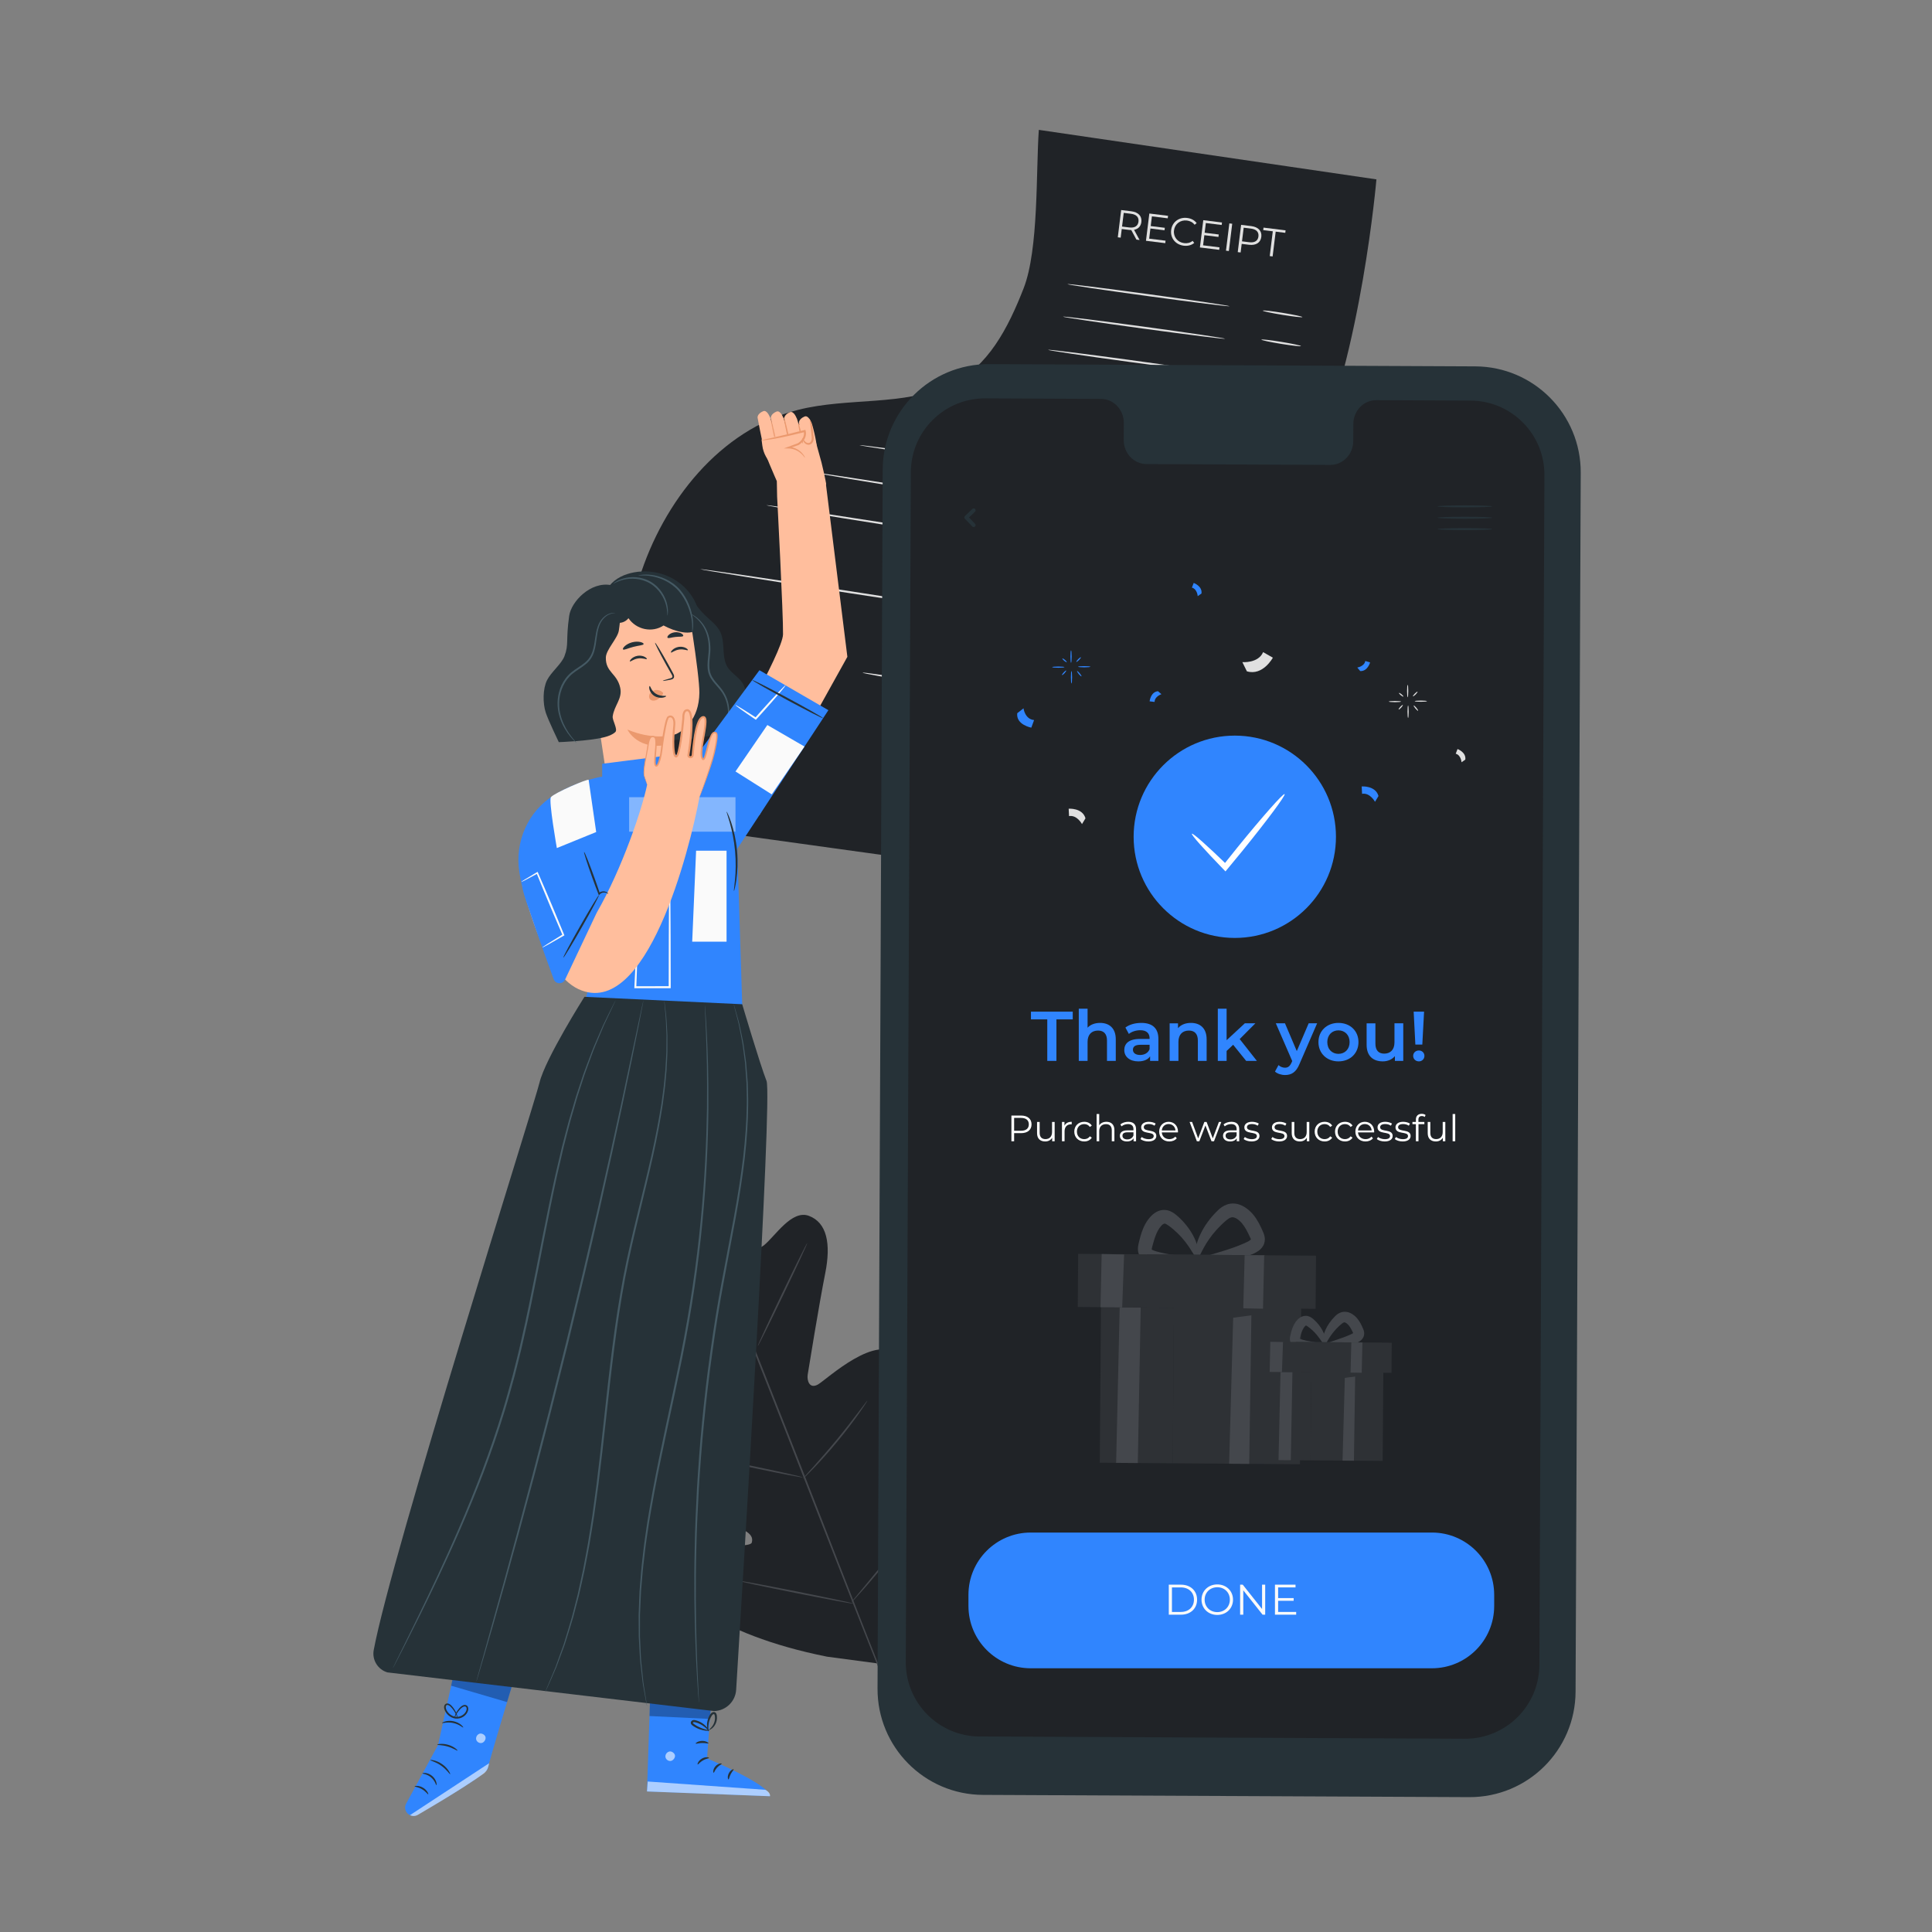 <svg width="487" height="487" viewBox="0 0 487 487" fill="none" xmlns="http://www.w3.org/2000/svg">
<rect x="0" y="0" width="487" height="487" fill="#808080" stroke="none"/>
<path d="M161.362 267.972C161.362 267.972 152.516 270.313 159.955 289.406C167.395 308.5 172.91 318.136 172.91 318.136C172.91 318.136 174.129 322.517 170.515 322.815C166.9 323.113 159.21 321.082 157.192 325.265C155.099 329.604 157.943 334.182 164.202 338.577C170.461 342.971 183.819 353.102 185.024 354.022C186.207 354.926 187.273 357.015 184.844 357.613C182.414 358.212 164.652 358.278 165.188 366.705C165.724 375.131 185.171 384.509 187.278 385.574C189.384 386.64 189.815 387.621 189.515 388.807C189.215 389.991 183.244 389.452 178.193 389.678C173.141 389.904 167.324 391.051 168.041 395.887C168.758 400.723 179.718 411.833 208.467 417.598L221.962 419.397L230.481 408.699C247.316 384.694 247.587 369.088 244.77 365.093C241.954 361.098 236.95 364.28 233.138 367.601C229.325 370.921 225.374 375.433 224.34 374.781C223.305 374.131 222.94 373.122 223.73 370.898C224.52 368.673 232.13 348.469 226.706 341.998C221.28 335.528 208.375 347.733 206.204 348.976C204.033 350.22 203.364 347.971 203.597 346.501C203.833 345.004 206.516 328.454 208.016 320.955C209.516 313.456 208.416 308.18 203.908 306.482C199.561 304.845 195.395 311.621 192.573 313.899C189.75 316.178 187.611 312.164 187.611 312.164C187.611 312.164 184.956 301.383 177.171 282.428C169.386 263.472 161.188 268.032 161.188 268.032" fill="#202327"/>
<path d="M222.343 422.653C216.68 408.71 207.032 383.759 198.637 362.381C190.245 341.01 182.629 321.667 177.037 307.697C174.239 300.727 171.973 295.081 170.399 291.16C169.621 289.22 169.016 287.707 168.597 286.662C168.4 286.158 168.247 285.768 168.138 285.488C168.037 285.223 167.995 285.083 167.995 285.083C167.995 285.083 168.063 285.213 168.178 285.472C168.297 285.748 168.462 286.133 168.676 286.63C169.111 287.668 169.742 289.171 170.552 291.097C172.176 294.98 174.487 300.613 177.316 307.586C182.979 321.529 190.639 340.855 199.031 362.227C207.426 383.605 217.03 408.572 222.622 422.542" fill="#44474C"/>
<path d="M167.835 328.54C167.848 328.514 168.174 328.643 168.753 328.899C169.333 329.152 170.161 329.543 171.18 330.035C173.215 331.022 175.991 332.459 179.026 334.098C182.014 335.727 184.715 337.198 186.78 338.325C187.714 338.827 188.503 339.251 189.137 339.591C189.696 339.887 189.998 340.063 189.986 340.09C189.973 340.116 189.647 339.991 189.065 339.739C188.486 339.483 187.657 339.093 186.643 338.59C184.617 337.582 181.86 336.11 178.826 334.47C175.829 332.864 173.118 331.412 171.044 330.3C170.106 329.804 169.317 329.384 168.681 329.046C168.124 328.746 167.822 328.568 167.835 328.54Z" fill="#E0E0E0"/>
<path d="M191 339.316C190.895 339.265 193.603 333.41 197.048 326.241C200.495 319.068 203.373 313.297 203.479 313.348C203.584 313.399 200.876 319.251 197.429 326.424C193.984 333.595 191.105 339.366 191 339.316Z" fill="#44474C"/>
<path d="M202.408 372.721C202.388 372.701 202.615 372.424 203.042 371.94C203.531 371.395 204.142 370.715 204.868 369.907C206.406 368.188 208.519 365.805 210.755 363.091C212.999 360.38 214.943 357.857 216.335 356.019C216.992 355.154 217.545 354.427 217.988 353.843C218.382 353.331 218.611 353.056 218.634 353.073C218.658 353.09 218.475 353.397 218.123 353.939C217.77 354.48 217.246 355.255 216.577 356.197C215.244 358.083 213.331 360.643 211.082 363.36C208.84 366.083 206.684 368.441 205.087 370.11C204.285 370.942 203.629 371.607 203.161 372.054C202.697 372.504 202.43 372.742 202.408 372.721Z" fill="#44474C"/>
<path d="M179.312 367.587C179.317 367.559 179.646 367.599 180.235 367.696C180.911 367.819 181.742 367.97 182.721 368.147C184.816 368.545 187.705 369.125 190.89 369.79C194.075 370.456 196.955 371.082 199.034 371.555C200.002 371.785 200.823 371.979 201.492 372.138C202.071 372.285 202.388 372.379 202.382 372.407C202.376 372.436 202.048 372.396 201.458 372.298C200.782 372.176 199.953 372.026 198.973 371.847C196.878 371.449 193.989 370.869 190.803 370.203C187.618 369.538 184.739 368.912 182.659 368.438C181.691 368.209 180.869 368.015 180.201 367.856C179.622 367.711 179.306 367.615 179.312 367.587Z" fill="#44474C"/>
<path d="M185.637 398.357C185.643 398.329 186.062 398.383 186.817 398.508C187.648 398.655 188.719 398.846 190.005 399.074C192.693 399.57 196.401 400.283 200.491 401.098C204.583 401.912 208.281 402.672 210.955 403.243C212.23 403.525 213.293 403.76 214.117 403.941C214.862 404.115 215.27 404.224 215.265 404.254C215.259 404.282 214.839 404.227 214.084 404.103C213.254 403.955 212.183 403.765 210.896 403.537C208.208 403.041 204.5 402.327 200.408 401.513C196.319 400.698 192.619 399.939 189.947 399.368C188.672 399.086 187.609 398.852 186.785 398.671C186.04 398.495 185.631 398.385 185.637 398.357Z" fill="#44474C"/>
<path d="M214.595 403.912C214.573 403.893 214.851 403.534 215.373 402.903C215.946 402.216 216.693 401.32 217.594 400.241C219.466 397.992 222.04 394.875 224.785 391.355C227.535 387.838 229.941 384.589 231.666 382.225C232.496 381.09 233.184 380.148 233.712 379.426C234.198 378.766 234.477 378.41 234.502 378.426C234.526 378.443 234.291 378.831 233.847 379.519C233.403 380.208 232.744 381.193 231.91 382.397C230.245 384.808 227.873 388.091 225.118 391.614C222.369 395.141 219.754 398.233 217.821 400.435C216.852 401.533 216.059 402.414 215.497 403.011C214.937 403.61 214.617 403.931 214.595 403.912Z" fill="#44474C"/>
<path d="M261.855 32.738C261.118 43.258 261.861 62.847 258.027 72.671C254.193 82.495 249.086 92.618 239.5 97.012C227.695 102.422 213.822 100.13 201.229 103.3C181.49 108.268 167.219 126.375 161.127 145.796C155.035 165.217 155.71 186.024 156.444 206.365L257.183 220.343C257.183 220.343 257.713 179.408 266.498 168.237C275.284 157.067 317.021 147.009 330.807 116.414C343.212 88.881 346.955 45.214 346.955 45.214L261.855 32.738Z" fill="#202327"/>
<path d="M286.459 60.399L285.16 57.995C284.981 57.993 284.803 57.98 284.607 57.956L282.758 57.728L282.489 59.908L281.762 59.819L282.612 52.941L285.188 53.26C286.936 53.476 287.886 54.491 287.705 55.964C287.572 57.045 286.909 57.731 285.867 57.931L287.254 60.497L286.459 60.399ZM286.978 55.876C287.114 54.775 286.464 54.058 285.089 53.887L283.261 53.662L282.835 57.109L284.664 57.335C286.039 57.505 286.844 56.956 286.978 55.876Z" fill="#E0E0E0"/>
<path d="M293.804 60.667L293.726 61.297L288.863 60.696L289.714 53.819L294.43 54.402L294.352 55.031L290.363 54.538L290.061 56.984L293.616 57.423L293.539 58.043L289.984 57.603L289.669 60.157L293.804 60.667Z" fill="#E0E0E0"/>
<path d="M295.213 57.99C295.462 55.976 297.178 54.682 299.25 54.938C300.252 55.062 301.115 55.508 301.641 56.251L301.123 56.656C300.633 56.017 299.977 55.687 299.191 55.589C297.53 55.384 296.132 56.448 295.931 58.08C295.729 59.71 296.826 61.081 298.487 61.287C299.274 61.384 299.99 61.224 300.623 60.713L301.027 61.233C300.335 61.825 299.389 62.057 298.377 61.933C296.314 61.677 294.964 60.003 295.213 57.99Z" fill="#E0E0E0"/>
<path d="M307.4 62.348L307.323 62.977L302.459 62.376L303.31 55.5L308.025 56.083L307.947 56.713L303.958 56.22L303.656 58.666L307.211 59.105L307.135 59.724L303.58 59.285L303.264 61.839L307.4 62.348Z" fill="#E0E0E0"/>
<path d="M309.881 56.312L310.608 56.401L309.759 63.278L309.032 63.188L309.881 56.312Z" fill="#E0E0E0"/>
<path d="M317.94 59.7C317.758 61.164 316.589 61.917 314.841 61.701L312.993 61.473L312.725 63.644L311.998 63.554L312.847 56.678L315.422 56.996C317.171 57.212 318.121 58.227 317.94 59.7ZM317.214 59.61C317.35 58.51 316.7 57.792 315.324 57.621L313.497 57.397L313.073 60.835L314.899 61.06C316.275 61.231 317.079 60.692 317.214 59.61Z" fill="#E0E0E0"/>
<path d="M320.835 58.303L318.418 58.004L318.496 57.375L324.057 58.063L323.979 58.692L321.562 58.393L320.79 64.641L320.064 64.551L320.835 58.303Z" fill="#E0E0E0"/>
<path d="M309.949 77.192C309.931 77.331 300.753 76.195 289.455 74.655C278.151 73.114 269.006 71.753 269.026 71.615C269.044 71.477 278.22 72.612 289.523 74.152C300.822 75.692 309.969 77.053 309.949 77.192Z" fill="#E0E0E0"/>
<path d="M308.848 85.394C308.829 85.534 299.651 84.397 288.353 82.857C277.05 81.316 267.905 79.955 267.924 79.817C267.943 79.679 277.119 80.814 288.421 82.354C299.721 83.894 308.866 85.256 308.848 85.394Z" fill="#E0E0E0"/>
<path d="M305.096 93.757C305.077 93.896 295.899 92.759 284.601 91.219C273.298 89.678 264.154 88.318 264.172 88.179C264.191 88.041 273.367 89.177 284.669 90.717C295.968 92.257 305.114 93.618 305.096 93.757Z" fill="#E0E0E0"/>
<path d="M298.263 102.195C298.245 102.334 289.067 101.198 277.769 99.658C266.465 98.117 257.32 96.756 257.34 96.618C257.358 96.48 266.534 97.615 277.837 99.155C289.136 100.695 298.283 102.057 298.263 102.195Z" fill="#E0E0E0"/>
<path d="M287.39 110.614C287.371 110.753 278.193 109.617 266.895 108.077C255.591 106.537 246.448 105.175 246.466 105.037C246.485 104.898 255.661 106.034 266.963 107.574C278.261 109.114 287.408 110.475 287.39 110.614Z" fill="#E0E0E0"/>
<path d="M328.299 79.927C328.276 80.066 326.02 79.813 323.261 79.364C320.501 78.915 318.282 78.439 318.304 78.301C318.327 78.162 320.583 78.415 323.343 78.864C326.101 79.313 328.321 79.789 328.299 79.927Z" fill="#E0E0E0"/>
<path d="M327.941 87.239C327.919 87.377 325.663 87.125 322.904 86.676C320.143 86.227 317.925 85.749 317.947 85.612C317.969 85.474 320.225 85.726 322.985 86.175C325.744 86.624 327.964 87.101 327.941 87.239Z" fill="#E0E0E0"/>
<path d="M325.462 97.357C325.438 97.496 323.179 97.231 320.416 96.772C317.66 96.316 315.413 95.833 315.467 95.73C315.452 95.556 317.744 95.817 320.5 96.272C323.263 96.73 325.484 97.219 325.462 97.357Z" fill="#E0E0E0"/>
<path d="M321.877 105.92C321.854 106.058 319.595 105.793 316.832 105.335C314.075 104.879 311.828 104.396 311.883 104.292C311.867 104.119 314.159 104.379 316.915 104.834C319.68 105.293 321.9 105.782 321.877 105.92Z" fill="#E0E0E0"/>
<path d="M314.171 114.057C314.147 114.195 311.889 113.93 309.125 113.471C306.369 113.015 304.122 112.532 304.177 112.429C304.161 112.256 306.454 112.516 309.209 112.972C311.972 113.429 314.194 113.919 314.171 114.057Z" fill="#E0E0E0"/>
<path d="M278.089 120.903C278.07 121.043 264.294 119.208 247.324 116.806C230.349 114.404 216.608 112.345 216.628 112.206C216.647 112.067 230.42 113.901 247.395 116.303C264.365 118.705 278.109 120.765 278.089 120.903Z" fill="#E0E0E0"/>
<path d="M270.976 129.509C270.973 129.526 270.739 129.507 270.295 129.454C269.801 129.389 269.158 129.304 268.358 129.198C266.62 128.945 264.204 128.594 261.246 128.163C255.198 127.23 246.939 125.957 237.815 124.551C228.667 123.108 220.391 121.77 214.407 120.768C211.46 120.259 209.056 119.845 207.325 119.546C206.49 119.392 205.843 119.274 205.404 119.178C204.964 119.082 204.739 119.023 204.744 119.007C204.749 118.99 204.985 119.016 205.425 119.078C205.917 119.148 206.559 119.239 207.357 119.352C209.094 119.612 211.506 119.972 214.463 120.413C220.511 121.351 228.768 122.633 237.894 124.049C247.009 125.513 255.259 126.838 261.302 127.808C264.25 128.305 266.657 128.71 268.389 129.002C269.184 129.146 269.822 129.263 270.311 129.352C270.749 129.438 270.979 129.492 270.976 129.509Z" fill="#E0E0E0"/>
<path d="M258.119 137.389C258.206 137.476 257.218 137.37 255.588 137.165C253.935 136.956 251.549 136.623 248.602 136.196C242.709 135.342 234.578 134.107 225.603 132.703C216.625 131.299 208.504 129.992 202.629 129.019C199.739 128.53 197.379 128.129 195.678 127.841C194.9 127.698 194.273 127.583 193.792 127.495C193.362 127.41 193.138 127.358 193.14 127.34C193.143 127.323 193.372 127.342 193.808 127.394C194.294 127.458 194.924 127.542 195.709 127.646C197.416 127.895 199.784 128.241 202.686 128.665C208.622 129.579 216.726 130.824 225.682 132.202C234.627 133.619 242.725 134.901 248.658 135.841C254.013 136.718 256.874 137.185 258.119 137.389Z" fill="#E0E0E0"/>
<path d="M301.297 125.634C301.274 125.772 299.015 125.507 296.252 125.049C293.496 124.594 291.249 124.11 291.302 124.007C291.287 123.834 293.579 124.094 296.335 124.55C299.1 125.007 301.321 125.495 301.297 125.634Z" fill="#E0E0E0"/>
<path d="M291.372 131.155C291.349 131.294 289.09 131.029 286.327 130.571C283.571 130.115 281.324 129.632 281.378 129.529C281.363 129.355 283.655 129.615 286.411 130.071C289.174 130.528 291.396 131.017 291.372 131.155Z" fill="#E0E0E0"/>
<path d="M278.011 140.463C277.988 140.601 275.729 140.336 272.966 139.878C270.209 139.422 267.962 138.939 268.016 138.835C268 138.662 270.293 138.922 273.048 139.378C275.813 139.836 278.034 140.325 278.011 140.463Z" fill="#E0E0E0"/>
<path d="M252.465 155.152C252.444 155.291 235.417 152.787 214.441 149.559C193.457 146.33 176.469 143.602 176.49 143.463C176.511 143.325 193.534 145.829 214.518 149.058C235.494 152.284 252.485 155.013 252.465 155.152Z" fill="#E0E0E0"/>
<path d="M242.267 173.582C242.245 173.721 236.664 172.933 229.803 171.822C222.94 170.712 217.396 169.7 217.419 169.562C217.441 169.423 223.021 170.211 229.884 171.322C236.745 172.432 242.29 173.444 242.267 173.582Z" fill="#E0E0E0"/>
<path d="M195.814 121.285L195.889 125.189C195.889 125.189 197.474 155.396 197.377 159.918C197.28 164.441 182.135 190.356 182.135 190.356L191.384 205.512L213.597 165.567L208.275 122.722L208.145 121.664" fill="#FFBE9D"/>
<path d="M207.086 116.619C207.005 116.301 204.051 105.617 204.051 105.617L192.315 112.385C192.296 113.366 195.814 121.285 195.814 121.285L197.841 123.383C197.841 123.383 207.992 122.311 208.212 122.207C208.432 122.104 207.086 116.619 207.086 116.619Z" fill="#FFBE9D"/>
<path d="M204.462 106.399C204.487 106.405 204.528 106.487 204.581 106.631C205.026 107.823 206.326 113.186 205.733 113.583C205.067 114.027 203.134 114.081 202.826 113.409C202.518 112.737 201.395 106.612 201.395 106.612C201.395 106.612 201.279 105.632 202.813 104.991C203.762 104.596 204.462 106.399 204.462 106.399Z" fill="#FFBE9D"/>
<path d="M200.761 105.304C200.785 105.31 200.826 105.393 200.88 105.537C201.325 106.728 202.624 112.092 202.031 112.488C201.366 112.933 199.432 112.986 199.125 112.315C198.817 111.644 197.694 105.519 197.694 105.519C197.694 105.519 197.578 104.539 199.112 103.898C200.061 103.501 200.761 105.304 200.761 105.304Z" fill="#FFBE9D"/>
<path d="M197.378 105.154C197.403 105.16 197.444 105.242 197.497 105.387C197.942 106.578 199.242 111.942 198.65 112.338C197.984 112.782 196.051 112.836 195.743 112.165C195.435 111.494 194.312 105.368 194.312 105.368C194.312 105.368 194.195 104.388 195.73 103.747C196.678 103.351 197.378 105.154 197.378 105.154Z" fill="#FFBE9D"/>
<path d="M194.027 105.057C194.05 105.063 194.092 105.146 194.146 105.29C194.591 106.481 195.89 111.845 195.298 112.241C194.633 112.686 192.699 112.739 192.392 112.068C192.084 111.396 190.961 105.271 190.961 105.271C190.961 105.271 190.845 104.292 192.378 103.651C193.327 103.254 194.027 105.057 194.027 105.057Z" fill="#FFBE9D"/>
<path d="M202.399 111.853C202.489 111.822 202.301 110.629 201.979 109.188C201.656 107.748 201.322 106.605 201.232 106.636C201.141 106.668 201.33 107.861 201.652 109.302C201.976 110.742 202.31 111.884 202.399 111.853Z" fill="#EB996E"/>
<path d="M199.253 112.683C199.347 112.662 199.054 110.971 198.599 108.907C198.144 106.843 197.699 105.187 197.605 105.207C197.512 105.228 197.805 106.918 198.26 108.982C198.715 111.046 199.16 112.703 199.253 112.683Z" fill="#EB996E"/>
<g opacity="0.78">
<path d="M195.985 113.244C196.078 113.224 195.785 111.533 195.33 109.469C194.875 107.404 194.43 105.748 194.337 105.769C194.243 105.789 194.536 107.479 194.991 109.544C195.446 111.608 195.891 113.265 195.985 113.244Z" fill="#EB996E"/>
</g>
<path d="M198.519 120.215L194.97 117.347C193.418 116.094 192.411 114.289 192.159 112.311L191.966 110.799L202.625 108.645C202.625 108.645 202.677 112.624 199.608 112.673L203.382 114.584L198.519 120.215Z" fill="#FFBE9D"/>
<path d="M202.911 115.39C202.861 115.42 202.629 114.956 201.987 114.36C201.36 113.781 200.227 113.064 198.729 113.046L197.587 113.033L198.661 112.635C199.429 112.352 200.262 112.044 201.143 111.719L201.094 111.742C201.993 111.187 202.792 110.161 202.638 108.981C202.626 108.892 202.607 108.79 202.588 108.73L202.889 108.896C199.901 109.633 197.191 110.259 195.211 110.597C194.223 110.77 193.419 110.884 192.862 110.945C192.305 111.007 191.995 111.02 191.99 110.987C191.98 110.914 193.191 110.683 195.143 110.249C197.097 109.823 199.779 109.145 202.77 108.403L203.001 108.346L203.07 108.569C203.109 108.693 203.124 108.798 203.142 108.915C203.226 109.614 203.042 110.314 202.686 110.864C202.338 111.425 201.843 111.83 201.353 112.146L201.33 112.162L201.305 112.171C200.417 112.476 199.577 112.767 198.803 113.034L198.736 112.624C200.382 112.694 201.55 113.528 202.159 114.188C202.781 114.869 202.938 115.381 202.911 115.39Z" fill="#EB996E"/>
<path d="M202.261 110.437C202.345 110.384 202.523 110.917 203.066 111.41C203.335 111.631 203.794 111.792 204.132 111.565C204.49 111.336 204.656 110.812 204.606 110.238C204.479 109.033 204.414 107.898 204.299 107.119C204.187 106.33 204.064 105.843 204.136 105.819C204.196 105.798 204.442 106.249 204.65 107.049C204.863 107.86 204.981 108.958 205.112 110.211C205.171 110.85 204.971 111.624 204.373 111.966C203.74 112.314 203.117 111.98 202.824 111.676C202.509 111.348 202.391 111.018 202.315 110.801C202.245 110.579 202.23 110.45 202.261 110.437Z" fill="#EB996E"/>
<path d="M165.851 145.769C168.446 145.618 170.849 147.19 172.637 149.077C174.424 150.963 175.808 153.21 177.663 155.031C179.047 156.389 180.723 157.55 181.562 159.3C182.895 162.081 181.779 165.678 183.46 168.265C184.407 169.722 186.085 170.574 187.062 172.011C188.284 173.81 188.195 176.173 187.918 178.332C187.726 179.83 187.423 181.412 186.394 182.518C185.589 183.382 184.446 183.836 183.327 184.217C174.891 187.095 165.562 187.294 157.009 184.779" fill="#263238"/>
<path d="M147.994 163.135C147.06 155.677 152.454 148.862 160.027 148.141C167.164 147.461 173.507 152.775 174.576 159.865C175.514 166.079 176.32 172.352 176.291 174.632C176.204 181.502 172.184 184.177 170.555 184.98C170.182 185.163 169.157 185.372 168.747 185.43C168.721 185.434 168.704 185.458 168.709 185.484L170.234 193.371C170.926 198.538 168.041 203.147 162.882 203.9C157.706 204.655 153.66 200.686 152.87 195.514L147.994 163.135Z" fill="#FFBE9D"/>
<path d="M173.392 163.883C173.278 164.043 172.371 163.556 171.208 163.729C170.044 163.884 169.278 164.607 169.132 164.483C169.06 164.43 169.16 164.155 169.492 163.831C169.818 163.508 170.405 163.155 171.129 163.053C171.854 162.951 172.503 163.129 172.892 163.351C173.291 163.573 173.449 163.809 173.392 163.883Z" fill="#263238"/>
<path d="M163.045 166.125C162.931 166.285 162.023 165.799 160.861 165.972C159.697 166.128 158.931 166.85 158.784 166.726C158.713 166.672 158.811 166.397 159.144 166.073C159.47 165.751 160.057 165.397 160.781 165.295C161.506 165.194 162.155 165.371 162.545 165.593C162.942 165.815 163.102 166.052 163.045 166.125Z" fill="#263238"/>
<path d="M167.068 171.622C167.054 171.556 167.758 171.326 168.908 171.005C169.2 170.931 169.473 170.831 169.494 170.621C169.533 170.396 169.361 170.094 169.167 169.77C168.784 169.092 168.381 168.381 167.96 167.637C166.271 164.595 165.002 162.076 165.125 162.009C165.248 161.942 166.718 164.354 168.407 167.395C168.816 168.146 169.207 168.862 169.579 169.548C169.741 169.868 169.99 170.224 169.904 170.691C169.856 170.925 169.661 171.118 169.479 171.197C169.297 171.283 169.13 171.31 168.985 171.34C167.814 171.575 167.083 171.687 167.068 171.622Z" fill="#263238"/>
<path d="M168.699 185.436C168.699 185.436 164.262 186.46 158.154 183.902C158.154 183.902 160.791 189.58 169.11 187.562L168.699 185.436Z" fill="#EB996E"/>
<path d="M166.986 174.496C166.487 174.004 165.71 173.808 164.994 173.992C164.497 174.119 164.023 174.437 163.776 174.893C163.53 175.349 163.551 175.942 163.887 176.292C164.264 176.688 164.936 176.694 165.467 176.456C165.999 176.217 166.424 175.782 166.824 175.353C166.935 175.234 167.048 175.11 167.107 174.96C167.165 174.81 167.155 174.628 167.041 174.528" fill="#EB996E"/>
<path d="M163.764 172.925C163.952 172.887 164.138 174.148 165.349 174.886C166.559 175.628 167.884 175.291 167.92 175.465C167.949 175.542 167.656 175.754 167.09 175.852C166.536 175.952 165.696 175.891 164.955 175.44C164.216 174.986 163.825 174.294 163.707 173.783C163.581 173.264 163.676 172.93 163.764 172.925Z" fill="#263238"/>
<path d="M162.243 162.34C162.175 162.673 160.992 162.693 159.651 163.056C158.303 163.392 157.261 163.952 157.039 163.695C156.939 163.571 157.087 163.246 157.487 162.875C157.884 162.505 158.545 162.112 159.35 161.901C160.156 161.691 160.925 161.713 161.451 161.842C161.982 161.971 162.271 162.183 162.243 162.34Z" fill="#263238"/>
<path d="M172.217 160.297C172.051 160.591 171.21 160.433 170.245 160.561C169.275 160.654 168.492 160.998 168.264 160.749C168.162 160.627 168.252 160.344 168.572 160.042C168.886 159.742 169.444 159.452 170.109 159.376C170.775 159.301 171.383 159.456 171.757 159.677C172.137 159.899 172.288 160.155 172.217 160.297Z" fill="#263238"/>
<path d="M175.925 158.325C174.503 160.495 169.991 159.155 167.265 157.664C164.395 159.566 160.406 158.74 158.419 155.832C156.859 157.818 153.693 157.161 152.538 154.923C151.383 152.685 152.033 149.605 153.619 147.647C155.206 145.69 157.525 144.701 159.816 144.277C165.248 143.274 171.165 145.38 174.415 150.292C175.914 152.558 176.814 155.611 175.925 158.325Z" fill="#263238"/>
<path d="M154.024 147.493C148.914 146.517 143.981 151.611 143.47 155.257C142.582 161.585 143.438 162.374 142.28 165.409C141.529 167.379 138.93 169.4 137.903 171.432C136.8 173.618 136.805 177.309 137.571 179.634C138.218 181.596 140.854 187.07 140.854 187.07C140.854 187.07 148.457 186.821 152.345 185.827C153.315 185.578 154.348 185.216 155.089 184.543C155.825 183.875 154.302 181.553 154.442 180.569C154.84 177.764 156.941 176.142 156.34 173.374C155.542 169.698 152.652 169.51 152.715 165.75C152.749 163.753 155.723 160.887 155.997 158.909C156.272 156.929 157.419 150.041 154.024 147.493Z" fill="#263238"/>
<path d="M145.377 187.295C145.404 187.268 145.007 186.871 144.366 186.091C143.73 185.312 142.852 184.13 142.103 182.497C141.368 180.877 140.764 178.754 140.998 176.4C141.208 174.078 142.243 171.493 144.361 169.782C145.413 168.928 146.617 168.286 147.641 167.427C148.694 166.597 149.428 165.424 149.77 164.251C150.136 163.079 150.258 161.928 150.4 160.877C150.537 159.823 150.697 158.851 150.981 158.007C151.515 156.293 152.678 155.261 153.58 154.88C154.498 154.479 155.092 154.623 155.087 154.563C155.089 154.552 154.95 154.513 154.678 154.506C154.409 154.495 153.999 154.53 153.514 154.718C152.548 155.063 151.276 156.126 150.681 157.903C150.365 158.773 150.184 159.768 150.031 160.824C149.873 161.879 149.736 163.007 149.375 164.124C149.029 165.248 148.366 166.295 147.359 167.088C146.378 167.905 145.176 168.544 144.076 169.433C141.843 171.241 140.78 173.953 140.585 176.363C140.367 178.812 141.027 180.995 141.815 182.632C142.617 184.284 143.55 185.454 144.232 186.205C144.573 186.584 144.858 186.86 145.056 187.039C145.256 187.218 145.366 187.307 145.377 187.295Z" fill="#455A64"/>
<path d="M182.546 183.986C182.56 183.994 182.625 183.899 182.737 183.712C182.857 183.528 182.996 183.238 183.167 182.858C183.483 182.094 183.827 180.909 183.829 179.408C183.836 177.921 183.477 176.093 182.399 174.404C181.871 173.551 181.148 172.805 180.478 172C179.809 171.199 179.184 170.31 178.956 169.251C178.501 167.117 179.201 164.967 179.056 162.984C178.984 161.005 178.432 159.248 177.653 157.969C176.88 156.678 175.953 155.856 175.275 155.384C174.933 155.148 174.658 154.98 174.46 154.886C174.266 154.784 174.162 154.739 174.154 154.752C174.131 154.792 174.533 155.011 175.17 155.523C175.804 156.029 176.668 156.863 177.378 158.127C178.096 159.382 178.596 161.08 178.643 162.999C178.682 163.959 178.567 164.958 178.456 166.017C178.353 167.07 178.256 168.205 178.519 169.353C178.769 170.513 179.457 171.474 180.141 172.282C180.83 173.1 181.544 173.826 182.051 174.629C183.099 176.225 183.478 177.974 183.512 179.413C183.549 180.864 183.264 182.028 183.003 182.797C182.73 183.565 182.508 183.965 182.546 183.986Z" fill="#455A64"/>
<path d="M160.909 145.053C160.915 145.149 162.193 144.903 164.205 145.238C166.18 145.57 168.962 146.6 171.033 148.911C173.057 151.257 173.976 154.036 174.312 156.019C174.651 158.033 174.392 159.305 174.481 159.313C174.506 159.318 174.591 159.007 174.666 158.43C174.733 157.854 174.755 157.006 174.626 155.972C174.36 153.925 173.476 151.058 171.368 148.613C169.199 146.194 166.291 145.184 164.252 144.924C163.216 144.789 162.369 144.818 161.793 144.883C161.216 144.945 160.905 145.028 160.909 145.053Z" fill="#455A64"/>
<path d="M168.254 155.151C168.279 155.154 168.338 154.881 168.362 154.377C168.388 153.875 168.347 153.138 168.141 152.256C167.755 150.515 166.492 148.107 164.059 146.66C161.613 145.234 158.896 145.296 157.184 145.803C156.313 146.051 155.648 146.371 155.223 146.638C154.795 146.903 154.585 147.087 154.6 147.107C154.643 147.188 155.552 146.512 157.263 146.11C158.937 145.698 161.522 145.698 163.831 147.047C166.13 148.413 167.383 150.673 167.834 152.337C168.312 154.029 168.161 155.152 168.254 155.151Z" fill="#455A64"/>
<path d="M146.205 232.061C146.205 232.061 149.574 239.742 149.38 243.375C149.186 247.008 145.712 258.809 145.712 258.809L186.898 262.663L187.088 253.137L185.848 213.953L208.812 179.016L191.433 168.944L174.54 191.841L170.264 190.183L151.787 192.526V195.791L151.259 195.855C151.259 195.855 145.385 196.922 139.746 200.366C133.092 204.428 129.686 212.213 130.925 219.911C131.677 224.582 133.133 230.26 135.939 233.541C141.304 239.818 146.205 232.061 146.205 232.061Z" fill="#3085FE"/>
<path d="M140.364 213.772C140.364 213.772 138.257 201.809 138.867 200.949C139.594 199.926 148.249 196.205 148.38 196.582L150.282 209.733L140.364 213.772Z" fill="#FAFAFA"/>
<path d="M175.466 214.438L174.482 237.377H183.143V214.438H175.466Z" fill="#FAFAFA"/>
<path d="M161.135 225.907C161.124 225.895 161.292 225.884 161.626 225.872C162.014 225.861 162.507 225.847 163.117 225.831C164.508 225.809 166.429 225.778 168.812 225.741L168.977 225.738L168.979 225.907C169.031 231.415 169.065 239.644 169.066 248.846V249.1H168.813C168.654 249.1 168.484 249.1 168.311 249.1C165.468 249.097 162.716 249.094 160.15 249.091H159.893L159.906 248.836C160.235 242.221 160.52 236.481 160.728 232.323C160.842 230.342 160.933 228.742 161.001 227.571C161.036 227.064 161.064 226.651 161.086 226.319C161.109 226.037 161.125 225.896 161.135 225.907C161.145 225.917 161.149 226.079 161.146 226.38C161.139 226.726 161.131 227.157 161.121 227.686C161.087 228.872 161.041 230.492 160.984 232.498C160.836 236.618 160.63 242.305 160.395 248.858L160.15 248.603C162.716 248.6 165.468 248.597 168.311 248.594C168.483 248.594 168.654 248.594 168.813 248.594L168.56 248.847C168.561 239.646 168.595 231.417 168.647 225.908L168.813 226.073C166.47 226.035 164.583 226.005 163.215 225.984C162.591 225.967 162.087 225.954 161.688 225.943C161.336 225.929 161.146 225.918 161.135 225.907Z" fill="#FAFAFA"/>
<path d="M194.539 200.239L185.395 194.464L193.426 182.754L202.787 188.182L194.539 200.239Z" fill="#FAFAFA"/>
<g opacity="0.4">
<path d="M185.395 200.949H158.583V209.644H185.395V200.949Z" fill="white"/>
</g>
<path d="M185.005 224.61C184.971 224.603 184.989 224.316 185.052 223.804C185.119 223.294 185.202 222.555 185.284 221.641C185.452 219.815 185.54 217.277 185.287 214.492C185.028 211.707 184.479 209.228 183.981 207.463C183.485 205.696 183.09 204.625 183.166 204.594C183.198 204.582 183.33 204.835 183.543 205.308C183.76 205.779 184.03 206.479 184.324 207.357C184.915 209.114 185.529 211.62 185.792 214.445C186.048 217.27 185.901 219.847 185.64 221.681C185.511 222.599 185.373 223.337 185.245 223.839C185.124 224.342 185.04 224.617 185.005 224.61Z" fill="#263238"/>
<path d="M198.008 172.754C198.06 172.801 197.457 173.567 196.442 174.767C195.426 175.967 193.997 177.603 192.395 179.387C191.795 180.049 191.217 180.687 190.675 181.285L190.533 181.442L190.361 181.325C188.89 180.327 187.633 179.452 186.751 178.814C185.87 178.177 185.364 177.777 185.395 177.73C185.427 177.683 185.991 177.995 186.919 178.562C187.847 179.129 189.139 179.95 190.629 180.922L190.314 180.962C190.851 180.359 191.423 179.716 192.017 179.048C193.619 177.264 195.091 175.666 196.175 174.528C197.259 173.388 197.956 172.707 198.008 172.754Z" fill="#FAFAFA"/>
<path d="M207.481 181.041C207.448 181.103 206.417 180.62 204.778 179.789C203.139 178.958 200.892 177.779 198.423 176.449C195.955 175.119 193.735 173.89 192.139 172.978C190.544 172.066 189.574 171.471 189.607 171.41C189.64 171.348 190.67 171.831 192.31 172.662C193.949 173.493 196.196 174.672 198.665 176.002C201.132 177.331 203.353 178.561 204.948 179.472C206.544 180.385 207.514 180.98 207.481 181.041Z" fill="#263238"/>
<path d="M114.834 419.907L110.419 439.864L102.376 454.641C101.796 455.706 102.239 457.039 103.342 457.546C103.959 457.829 104.669 457.799 105.257 457.459C108.999 455.297 122.724 447.275 122.966 445.796C123.246 444.084 129.02 425.054 129.02 425.054L114.834 419.907Z" fill="#3085FE"/>
<g opacity="0.6">
<path d="M103.342 457.546L123.295 444.457L123.089 445.298C122.91 446.024 122.483 446.666 121.876 447.104C120.252 448.276 115.698 451.414 105.317 457.474C104.713 457.827 103.969 457.854 103.342 457.546Z" fill="white"/>
</g>
<g opacity="0.6">
<path d="M120.792 437.054C120.211 437.276 119.863 437.988 120.061 438.578C120.258 439.168 120.98 439.528 121.565 439.316C122.151 439.105 122.594 438.263 122.331 437.698C122.068 437.134 121.198 436.758 120.681 437.103" fill="white"/>
</g>
<path d="M110.007 449.986C109.881 450.013 109.689 448.864 108.645 448.014C107.628 447.135 106.463 447.145 106.468 447.017C106.463 446.964 106.751 446.872 107.232 446.92C107.709 446.964 108.365 447.194 108.935 447.67C109.503 448.149 109.843 448.754 109.97 449.215C110.101 449.681 110.06 449.982 110.007 449.986Z" fill="#263238"/>
<path d="M107.941 452.296C107.825 452.359 107.347 451.557 106.392 451.012C105.449 450.445 104.516 450.417 104.515 450.286C104.483 450.171 105.542 449.984 106.62 450.624C107.703 451.253 108.057 452.268 107.941 452.296Z" fill="#263238"/>
<path d="M113.474 447.224C113.359 447.295 112.628 446.059 111.218 445.079C109.823 444.078 108.414 443.803 108.442 443.671C108.436 443.557 109.978 443.643 111.477 444.713C112.987 445.767 113.584 447.192 113.474 447.224Z" fill="#263238"/>
<path d="M115.323 441.269C115.241 441.375 114.256 440.648 112.842 440.246C111.433 439.826 110.212 439.91 110.2 439.777C110.169 439.666 111.452 439.367 112.967 439.816C114.487 440.25 115.409 441.192 115.323 441.269Z" fill="#263238"/>
<path d="M116.767 435.444C116.678 435.543 115.738 434.611 114.214 434.31C112.696 433.975 111.461 434.452 111.419 434.326C111.397 434.276 111.674 434.08 112.197 433.928C112.717 433.774 113.486 433.701 114.305 433.871C115.123 434.043 115.8 434.419 116.213 434.768C116.632 435.116 116.807 435.407 116.767 435.444Z" fill="#263238"/>
<path d="M114.52 433.21C114.495 433.205 114.515 432.927 114.677 432.453C114.839 431.982 115.152 431.309 115.756 430.632C116.061 430.316 116.401 429.897 117.019 429.771C117.326 429.707 117.725 429.859 117.895 430.179C118.066 430.492 118.06 430.836 117.99 431.152C117.659 432.408 116.279 433.36 114.817 433.194C113.356 433.001 112.266 431.872 111.969 430.646C111.915 430.334 111.915 429.968 112.151 429.67C112.386 429.369 112.823 429.333 113.094 429.452C113.662 429.685 113.95 430.115 114.235 430.452C114.784 431.17 115.066 431.852 115.211 432.326C115.357 432.804 115.373 433.082 115.347 433.087C115.264 433.122 115.085 431.989 113.986 430.651C113.704 430.336 113.386 429.947 112.971 429.802C112.769 429.731 112.57 429.769 112.456 429.918C112.341 430.06 112.322 430.32 112.375 430.567C112.633 431.574 113.631 432.604 114.869 432.748C116.099 432.901 117.312 432.061 117.586 431.053C117.649 430.81 117.645 430.548 117.549 430.371C117.456 430.197 117.27 430.11 117.069 430.139C116.645 430.2 116.283 430.553 115.986 430.849C114.795 432.102 114.604 433.252 114.52 433.21Z" fill="#263238"/>
<g opacity="0.3">
<path d="M114.319 422.072L113.726 424.917L127.815 429.046L129.02 425.055L114.834 419.907L114.319 422.072Z" fill="black"/>
</g>
<path d="M179.406 427.292L178.213 443.24C178.213 443.24 194.022 449.808 194.088 452.777L163.085 451.574L163.925 426.65L179.406 427.292Z" fill="#3085FE"/>
<g opacity="0.6">
<path d="M168.678 441.524C168.072 441.666 167.631 442.324 167.747 442.936C167.863 443.547 168.528 444.001 169.137 443.872C169.746 443.741 170.299 442.967 170.116 442.373C169.933 441.778 169.122 441.288 168.562 441.559" fill="white"/>
</g>
<g opacity="0.6">
<path d="M163.085 451.573L163.268 449.064L192.925 451.156C192.925 451.156 194.282 451.81 194.088 452.776L163.085 451.573Z" fill="white"/>
</g>
<path d="M178.721 443.101C178.711 443.252 177.951 443.292 177.187 443.75C176.411 444.188 176.002 444.828 175.865 444.763C175.726 444.728 175.987 443.831 176.921 443.293C177.852 442.747 178.759 442.963 178.721 443.101Z" fill="#263238"/>
<path d="M181.921 444.572C181.95 444.72 181.284 444.952 180.745 445.572C180.188 446.177 180.032 446.864 179.882 446.852C179.738 446.871 179.668 445.98 180.353 445.221C181.031 444.456 181.924 444.428 181.921 444.572Z" fill="#263238"/>
<path d="M183.617 448.536C183.478 448.563 183.296 447.797 183.718 446.984C184.133 446.167 184.86 445.868 184.919 445.996C185 446.124 184.523 446.552 184.187 447.225C183.836 447.89 183.768 448.526 183.617 448.536Z" fill="#263238"/>
<path d="M178.59 439.437C178.521 439.572 177.835 439.336 176.977 439.361C176.119 439.368 175.442 439.63 175.368 439.497C175.284 439.384 175.956 438.849 176.967 438.834C177.977 438.81 178.669 439.32 178.59 439.437Z" fill="#263238"/>
<g opacity="0.3">
<path d="M179.166 430.449L178.957 433.291L163.725 432.562L163.827 429.275L179.166 430.449Z" fill="black"/>
</g>
<path d="M178.772 436.215C178.771 436.277 178.169 436.348 177.22 436.147C176.747 436.046 176.193 435.868 175.614 435.585C175.326 435.442 175.032 435.274 174.742 435.077C174.602 434.98 174.437 434.88 174.287 434.694C174.125 434.53 174.045 434.125 174.249 433.886C174.417 433.654 174.702 433.562 174.926 433.566C175.155 433.567 175.338 433.62 175.505 433.669C175.847 433.766 176.167 433.893 176.458 434.038C177.04 434.33 177.508 434.69 177.854 435.033C178.547 435.728 178.77 436.302 178.718 436.33C178.647 436.376 178.315 435.89 177.604 435.311C177.25 435.024 176.795 434.723 176.249 434.477C175.977 434.356 175.682 434.249 175.369 434.167C175.044 434.068 174.765 434.055 174.675 434.198C174.641 434.252 174.637 434.274 174.702 434.373C174.769 434.465 174.899 434.556 175.036 434.653C175.303 434.842 175.574 435.008 175.838 435.153C176.369 435.442 176.879 435.646 177.317 435.787C178.195 436.069 178.778 436.133 178.772 436.215Z" fill="#263238"/>
<path d="M178.566 436.425C178.511 436.446 178.232 435.892 178.214 434.909C178.207 434.422 178.28 433.835 178.492 433.217C178.599 432.91 178.741 432.596 178.924 432.29C179.118 431.991 179.356 431.589 179.945 431.545C180.252 431.545 180.498 431.795 180.577 432.003C180.671 432.216 180.685 432.397 180.714 432.578C180.757 432.943 180.737 433.297 180.674 433.624C180.552 434.281 180.259 434.82 179.949 435.202C179.312 435.982 178.673 436.138 178.662 436.087C178.614 436.009 179.154 435.737 179.647 434.983C179.89 434.611 180.112 434.117 180.194 433.544C180.236 433.257 180.243 432.953 180.2 432.646C180.164 432.314 180.051 432.044 179.926 432.073C179.772 432.064 179.501 432.303 179.363 432.561C179.194 432.833 179.056 433.112 178.947 433.388C178.73 433.941 178.625 434.474 178.586 434.926C178.509 435.832 178.649 436.404 178.566 436.425Z" fill="#263238"/>
<path d="M140.126 223.04L148.149 223.484C148.656 226.085 150.417 230.062 150.417 230.062C156.875 218.853 161.881 203.835 163.124 197.799C162.943 197.196 162.728 196.529 162.46 195.784C162.152 194.924 162.417 193.294 162.563 192.39C162.779 191.045 163.155 189.238 163.268 188.401C163.612 185.851 164.023 185.45 164.912 185.739C166.122 186.132 164.416 192.902 165.408 193.048C165.941 193.127 166.592 190.808 166.781 188.905C166.97 187.001 167.831 181.148 168.459 180.757C169.382 180.185 170.185 181.09 169.952 182.986C169.717 184.903 169.42 190.624 170.425 190.701C171.415 190.777 172.247 181.072 172.247 181.072C172.247 181.072 172.09 178.96 173.255 179.011C175.355 179.102 173.715 189.334 173.535 190.303C173.409 190.977 174.5 191.101 174.596 190.369C174.695 189.617 175.202 180.664 177.34 180.736C178.981 180.791 176.069 189.168 176.991 191.11C177.912 193.051 178.553 184.515 180.12 184.633C180.703 184.676 181.135 184.79 180.063 189.621C179.487 192.218 177.794 196.992 176.316 200.944C173.832 214.34 162.933 257.191 145.845 249.347C136.283 244.958 131.822 223.226 131.822 223.226L140.126 223.04Z" fill="#FFBE9D"/>
<path d="M176.315 200.95C176.307 200.947 176.334 200.847 176.396 200.656C176.47 200.44 176.564 200.163 176.683 199.813C176.95 199.04 177.324 197.958 177.801 196.579C178.277 195.173 178.862 193.451 179.444 191.428C179.742 190.418 179.983 189.324 180.209 188.149C180.318 187.564 180.429 186.96 180.497 186.34C180.525 186.032 180.558 185.714 180.54 185.41C180.517 185.092 180.468 184.832 180.216 184.827C179.956 184.757 179.782 184.971 179.604 185.242C179.44 185.514 179.313 185.827 179.199 186.148C178.97 186.79 178.791 187.476 178.613 188.177C178.435 188.878 178.27 189.599 178.058 190.333C177.93 190.704 177.873 191.061 177.568 191.46C177.511 191.508 177.46 191.573 177.344 191.595C177.219 191.627 177.125 191.58 177.037 191.526C176.919 191.422 176.863 191.317 176.811 191.218C176.72 191.012 176.663 190.8 176.639 190.595C176.493 188.956 176.867 187.371 177.122 185.726C177.262 184.906 177.411 184.076 177.519 183.235C177.57 182.816 177.615 182.392 177.62 181.975C177.635 181.588 177.567 181.064 177.398 180.991C177.189 180.912 176.81 181.149 176.611 181.496C176.386 181.837 176.218 182.241 176.076 182.654C175.793 183.485 175.608 184.371 175.448 185.267C175.292 186.166 175.17 187.083 175.071 188.012C175.025 188.477 174.979 188.945 174.934 189.414L174.872 190.124C174.855 190.315 174.855 190.717 174.548 190.948C174.264 191.16 173.885 191.183 173.582 190.986C173.43 190.887 173.311 190.706 173.288 190.521C173.269 190.427 173.286 190.341 173.292 190.259L173.323 190.085C173.396 189.61 173.468 189.135 173.541 188.657C173.675 187.698 173.792 186.728 173.885 185.75C173.977 184.772 174.045 183.785 174.06 182.794C174.062 181.813 174.054 180.787 173.773 179.888C173.68 179.615 173.529 179.368 173.361 179.297C173.187 179.234 172.937 179.298 172.809 179.473C172.527 179.871 172.479 180.526 172.501 181.059L172.502 181.086L172.501 181.1C172.327 183.02 172.118 184.907 171.842 186.76C171.7 187.688 171.548 188.605 171.315 189.512C171.257 189.739 171.188 189.965 171.108 190.192C171 190.419 170.969 190.649 170.645 190.897C170.364 191.031 170.156 190.878 170.045 190.765C169.925 190.641 169.877 190.517 169.822 190.396C169.727 190.156 169.681 189.924 169.639 189.692C169.38 187.85 169.487 186.079 169.59 184.342C169.624 183.468 169.838 182.604 169.723 181.838C169.667 181.458 169.519 181.077 169.267 180.908C169.143 180.826 169.001 180.807 168.848 180.843C168.772 180.867 168.695 180.894 168.62 180.94C168.546 181.001 168.562 180.978 168.505 181.081C168.188 181.748 168.033 182.592 167.861 183.355C167.701 184.136 167.563 184.914 167.439 185.681C167.315 186.449 167.204 187.206 167.106 187.953C167.005 188.694 166.954 189.445 166.808 190.174C166.669 190.901 166.502 191.609 166.237 192.287C166.169 192.456 166.093 192.624 166.001 192.788C165.887 192.942 165.823 193.142 165.509 193.237C165.331 193.287 165.176 193.164 165.095 193.063C165.027 192.958 164.993 192.858 164.967 192.761C164.925 192.572 164.907 192.393 164.9 192.218C164.883 190.826 165.089 189.549 165.158 188.317C165.196 187.705 165.225 187.1 165.154 186.542C165.117 186.28 165.033 185.972 164.883 185.911C164.665 185.823 164.381 185.778 164.218 185.896C163.856 186.156 163.731 186.754 163.613 187.233C163.497 187.737 163.445 188.239 163.352 188.722C163.012 190.653 162.652 192.313 162.478 193.669C162.398 194.347 162.366 194.958 162.452 195.468C162.566 195.963 162.73 196.399 162.826 196.743C162.922 197.068 162.999 197.328 163.06 197.532C163.11 197.71 163.133 197.803 163.124 197.805C163.116 197.807 163.078 197.72 163.013 197.546C162.941 197.347 162.848 197.092 162.733 196.773C162.62 196.425 162.45 196.027 162.309 195.494C162.203 194.959 162.223 194.336 162.289 193.647C162.437 192.267 162.767 190.62 163.081 188.684C163.168 188.203 163.214 187.691 163.326 187.171C163.385 186.911 163.441 186.646 163.541 186.379C163.644 186.122 163.755 185.825 164.052 185.63C164.369 185.434 164.719 185.505 165.016 185.618C165.399 185.837 165.413 186.204 165.48 186.492C165.563 187.103 165.537 187.714 165.504 188.336C165.445 189.576 165.251 190.879 165.279 192.198C165.286 192.361 165.306 192.521 165.338 192.666C165.373 192.824 165.454 192.885 165.437 192.855C165.466 192.86 165.59 192.719 165.661 192.591C165.738 192.45 165.807 192.298 165.868 192.14C166.112 191.503 166.275 190.806 166.405 190.098C166.542 189.392 166.587 188.656 166.687 187.898C166.78 187.145 166.887 186.383 167.008 185.61C167.13 184.838 167.263 184.055 167.423 183.263C167.604 182.467 167.72 181.68 168.107 180.852C168.13 180.768 168.299 180.582 168.393 180.537C168.496 180.475 168.613 180.429 168.737 180.394C168.986 180.328 169.291 180.364 169.517 180.517C169.967 180.834 170.108 181.326 170.184 181.765C170.252 182.214 170.229 182.668 170.178 183.099C170.13 183.518 170.096 183.944 170.064 184.373C169.965 186.081 169.871 187.872 170.121 189.604C170.159 189.816 170.206 190.028 170.278 190.209C170.315 190.294 170.359 190.384 170.4 190.422C170.42 190.45 170.434 190.449 170.44 190.454L170.443 190.455L170.444 190.458C170.431 190.649 170.442 190.498 170.439 190.536C170.437 190.5 170.428 190.506 170.405 190.465C170.447 190.431 170.578 190.206 170.642 190.017C170.714 189.813 170.778 189.601 170.834 189.383C171.056 188.512 171.206 187.6 171.346 186.682C171.618 184.844 171.825 182.96 171.997 181.054V181.094C171.987 180.465 171.976 179.807 172.411 179.156C172.664 178.835 173.122 178.661 173.55 178.823C173.975 179.022 174.132 179.402 174.252 179.717C174.576 180.762 174.564 181.787 174.567 182.798C174.552 183.809 174.482 184.807 174.388 185.794C174.294 186.782 174.175 187.758 174.037 188.723C173.962 189.206 173.888 189.686 173.814 190.165C173.754 190.469 173.769 190.479 173.859 190.569C173.958 190.643 174.147 190.632 174.239 190.553C174.343 190.483 174.355 190.341 174.377 190.076L174.441 189.367C174.487 188.894 174.535 188.423 174.582 187.955C174.685 187.019 174.81 186.093 174.971 185.18C175.136 184.269 175.326 183.368 175.626 182.495C175.779 182.06 175.954 181.629 176.22 181.228C176.356 181.03 176.513 180.833 176.744 180.686C176.981 180.55 177.24 180.427 177.594 180.564C177.929 180.747 177.986 181.058 178.04 181.283C178.075 181.521 178.09 181.754 178.082 181.978C178.075 182.428 178.027 182.862 177.972 183.292C177.859 184.149 177.706 184.981 177.561 185.801C177.295 187.428 176.927 189.047 177.055 190.535C177.074 190.718 177.123 190.885 177.185 191.033C177.222 191.107 177.264 191.169 177.291 191.196C177.294 191.187 177.284 191.181 177.27 191.232C177.263 191.298 177.272 191.217 177.262 191.228C177.231 191.177 177.255 191.192 177.267 191.173C177.44 190.962 177.56 190.552 177.668 190.215C177.88 189.503 178.049 188.781 178.233 188.078C178.417 187.375 178.603 186.683 178.845 186.018C178.967 185.686 179.101 185.359 179.29 185.048C179.393 184.896 179.495 184.74 179.662 184.616C179.736 184.549 179.846 184.502 179.954 184.471C180.081 184.452 180.183 184.455 180.267 184.47C180.459 184.479 180.719 184.647 180.783 184.849C180.862 185.04 180.88 185.219 180.889 185.39C180.905 185.735 180.867 186.056 180.835 186.377C180.759 187.013 180.64 187.619 180.524 188.209C180.287 189.383 180.029 190.493 179.716 191.504C179.105 193.531 178.493 195.244 177.987 196.642C177.479 198.039 177.066 199.116 176.779 199.845C176.641 200.187 176.531 200.459 176.446 200.671C176.367 200.86 176.323 200.952 176.315 200.95Z" fill="#EB996E"/>
<path d="M131.73 223.968C133.282 229.444 136.314 237.904 139.574 246.824C140.045 248.113 141.838 248.197 142.425 246.956L150.416 230.061C150.416 230.061 148.492 216.182 148.655 216.671C148.819 217.161 132.167 218.467 132.167 218.467L131.73 223.968Z" fill="#3085FE"/>
<path d="M153.33 225.312C153.296 225.347 153.122 225.154 152.72 225.038C152.343 224.925 151.638 224.926 151.177 225.447L150.966 225.687L150.846 225.383C150.418 224.297 149.885 222.878 149.327 221.325C148.039 217.739 147.101 214.794 147.233 214.747C147.365 214.699 148.516 217.567 149.805 221.154C150.363 222.706 150.855 224.14 151.216 225.25L150.885 225.185C151.202 224.857 151.604 224.719 151.942 224.692C152.285 224.66 152.579 224.736 152.796 224.83C153.236 225.035 153.356 225.299 153.33 225.312Z" fill="#263238"/>
<path d="M142.004 241.388C141.943 241.353 142.39 240.441 143.162 238.993C143.934 237.546 145.031 235.564 146.27 233.39C147.509 231.215 148.655 229.261 149.507 227.858C150.36 226.457 150.917 225.607 150.977 225.642C151.038 225.677 150.59 226.588 149.819 228.037C149.047 229.484 147.95 231.467 146.711 233.641C145.472 235.815 144.326 237.769 143.474 239.172C142.622 240.573 142.065 241.422 142.004 241.388Z" fill="#263238"/>
<path d="M136.686 238.849C136.663 238.811 137.17 238.462 138.079 237.878C138.99 237.295 140.304 236.477 141.896 235.503L141.809 235.766C140.924 233.693 139.89 231.269 138.777 228.661C137.394 225.37 136.155 222.359 135.252 220.105L135.519 220.196C134.256 220.882 133.227 221.429 132.509 221.797C131.791 222.166 131.385 222.354 131.367 222.321C131.348 222.288 131.72 222.038 132.406 221.614C133.093 221.191 134.093 220.594 135.334 219.867L135.514 219.762L135.601 219.958C136.578 222.182 137.862 225.174 139.245 228.464C140.329 231.084 141.336 233.519 142.198 235.602L142.27 235.773L142.112 235.865C140.496 236.8 139.151 237.564 138.204 238.087C137.256 238.608 136.708 238.886 136.686 238.849Z" fill="#FAFAFA"/>
<path d="M180.021 431.309C182.98 431.217 185.382 428.895 185.564 425.941C187.233 398.981 194.733 276.346 193.226 272.496C191.534 268.169 187.088 253.138 187.088 253.138L147.32 251.271C147.32 251.271 137.418 266.913 135.993 272.9C134.716 278.267 98.686 391.789 94.205 415.931C93.745 418.41 95.227 420.831 97.641 421.558L180.021 431.309Z" fill="#263238"/>
<path d="M155.169 252.143C155.169 252.143 155.117 252.291 154.991 252.568C154.854 252.864 154.665 253.271 154.422 253.794C153.906 254.89 153.162 256.469 152.208 258.492C151.772 259.534 151.287 260.689 150.757 261.953C150.221 263.215 149.636 264.585 149.106 266.098C148.56 267.603 147.941 269.2 147.346 270.914C146.784 272.641 146.191 274.467 145.569 276.383C145.008 278.319 144.42 280.347 143.809 282.459C143.232 284.583 142.685 286.805 142.089 289.099C141.555 291.408 141.003 293.798 140.434 296.257C139.916 298.729 139.34 301.263 138.827 303.881C137.758 309.104 136.711 314.604 135.595 320.301C134.464 325.995 133.303 331.895 131.904 337.895C131.246 340.904 130.465 343.849 129.741 346.761C128.944 349.654 128.177 352.511 127.324 355.289C125.631 360.85 123.782 366.144 121.891 371.137C118.078 381.114 114.137 389.89 110.69 397.186C107.236 404.481 104.292 410.311 102.246 414.333C101.221 416.322 100.421 417.875 99.866 418.952C99.596 419.461 99.386 419.858 99.234 420.146C99.088 420.414 99.003 420.545 99.003 420.545C99.003 420.545 99.057 420.398 99.188 420.123C99.33 419.828 99.525 419.425 99.775 418.905C100.31 417.818 101.081 416.251 102.07 414.243C104.062 410.196 106.954 404.342 110.365 397.033C113.769 389.722 117.672 380.939 121.454 370.971C123.33 365.982 125.165 360.693 126.848 355.143C127.697 352.37 128.46 349.518 129.253 346.631C129.975 343.724 130.753 340.785 131.411 337.78C132.807 331.789 133.971 325.895 135.108 320.204C136.231 314.51 137.288 309.011 138.37 303.785C138.89 301.169 139.473 298.632 139.999 296.159C140.577 293.697 141.139 291.307 141.681 288.997C142.287 286.701 142.845 284.477 143.433 282.353C144.057 280.24 144.655 278.211 145.227 276.274C145.863 274.359 146.469 272.534 147.042 270.807C147.65 269.093 148.282 267.498 148.842 265.995C149.385 264.485 149.985 263.117 150.535 261.858C151.081 260.6 151.579 259.448 152.029 258.41C153.002 256.374 153.804 254.812 154.332 253.749C154.594 253.235 154.797 252.835 154.945 252.545C155.087 252.275 155.169 252.143 155.169 252.143Z" fill="#455A64"/>
<path d="M120.055 423.929C120.055 423.929 120.081 423.775 120.156 423.483C120.24 423.169 120.355 422.74 120.503 422.187C120.824 421.028 121.288 419.359 121.882 417.22C123.086 412.884 124.817 406.648 126.954 398.953C129.077 391.236 131.554 382.033 134.24 371.798C135.56 366.673 136.946 361.295 138.381 355.72C139.778 350.134 141.224 344.35 142.704 338.427C144.133 332.489 145.528 326.692 146.875 321.092C148.182 315.484 149.442 310.074 150.643 304.92C152.998 294.601 155.06 285.297 156.749 277.472C158.415 269.662 159.766 263.334 160.705 258.933C161.169 256.762 161.53 255.069 161.781 253.893C161.905 253.335 162.003 252.9 162.073 252.585C162.141 252.291 162.19 252.143 162.19 252.143C162.19 252.143 162.176 252.297 162.124 252.596C162.066 252.914 161.985 253.351 161.882 253.914C161.653 255.095 161.323 256.795 160.899 258.974C160.457 261.176 159.918 263.86 159.293 266.971C158.647 270.088 157.912 273.633 157.101 277.548C155.456 285.383 153.431 294.698 151.1 305.024C149.919 310.183 148.693 315.603 147.36 321.207C146.016 326.808 144.624 332.609 143.199 338.549C141.714 344.473 140.265 350.257 138.865 355.842C137.454 361.426 136.034 366.797 134.693 371.916C131.981 382.147 129.467 391.343 127.3 399.048C126.207 402.895 125.219 406.378 124.349 409.441C123.464 412.488 122.699 415.116 122.073 417.274C121.44 419.402 120.945 421.061 120.602 422.215C120.434 422.761 120.303 423.187 120.208 423.496C120.114 423.785 120.055 423.929 120.055 423.929Z" fill="#455A64"/>
<path d="M167.445 252.215C167.445 252.215 167.478 252.367 167.519 252.668C167.559 252.991 167.614 253.435 167.685 254.006C167.755 254.603 167.84 255.331 167.94 256.185C168.04 257.047 168.06 258.048 168.133 259.172C168.164 259.735 168.197 260.329 168.231 260.954C168.233 261.58 168.234 262.235 168.235 262.92C168.236 263.606 168.236 264.322 168.236 265.065C168.23 265.809 168.172 266.579 168.14 267.379C168.099 268.179 168.057 269.006 168.013 269.86C167.935 270.711 167.855 271.59 167.773 272.493C167.64 274.304 167.333 276.2 167.09 278.199C166.484 282.182 165.683 286.523 164.667 291.149C163.643 295.771 162.441 300.684 161.192 305.855C159.948 311.026 158.657 316.458 157.579 322.139C156.522 327.825 155.604 333.745 154.834 339.832C154.056 345.92 153.4 351.879 152.768 357.635C152.141 363.391 151.505 368.943 150.84 374.224C150.478 376.861 150.127 379.433 149.784 381.931C149.38 384.421 149.018 386.843 148.611 389.176C148.166 391.502 147.78 393.757 147.329 395.908C146.848 398.054 146.413 400.119 145.95 402.078C145.439 404.025 144.952 405.881 144.491 407.636C143.999 409.382 143.454 411.006 142.987 412.535C142.743 413.297 142.531 414.04 142.283 414.74C142.024 415.437 141.776 416.107 141.537 416.751C141.06 418.033 140.623 419.206 140.229 420.263C139.366 422.342 138.622 423.927 138.146 425.011C137.907 425.534 137.721 425.941 137.587 426.237C137.458 426.513 137.38 426.648 137.38 426.648C137.38 426.648 137.426 426.498 137.539 426.215C137.663 425.914 137.833 425.5 138.052 424.968C138.497 423.871 139.211 422.276 140.045 420.19C140.426 419.129 140.848 417.954 141.309 416.668C141.541 416.024 141.783 415.353 142.034 414.656C142.274 413.954 142.48 413.21 142.718 412.449C143.171 410.917 143.702 409.295 144.181 407.548C144.63 405.793 145.104 403.94 145.603 401.994C146.03 400.029 146.479 397.972 146.946 395.829C147.387 393.68 147.762 391.427 148.197 389.104C148.595 386.774 148.947 384.354 149.343 381.866C149.678 379.369 150.023 376.799 150.376 374.165C151.029 368.886 151.654 363.338 152.275 357.58C152.9 351.824 153.552 345.862 154.332 339.767C155.102 333.672 156.025 327.743 157.091 322.046C158.178 316.352 159.481 310.915 160.737 305.745C161.998 300.576 163.215 295.67 164.255 291.058C165.287 286.444 166.107 282.117 166.735 278.148C166.988 276.155 167.306 274.266 167.45 272.461C167.539 271.561 167.626 270.686 167.71 269.837C167.759 268.987 167.808 268.163 167.855 267.365C167.894 266.569 167.958 265.8 167.972 265.058C167.978 264.317 167.985 263.604 167.991 262.92C167.997 262.236 168.003 261.583 168.008 260.958C167.981 260.336 167.957 259.743 167.933 259.181C167.875 258.059 167.87 257.059 167.786 256.198C167.706 255.342 167.636 254.615 167.58 254.018C167.53 253.445 167.491 252.999 167.463 252.675C167.444 252.373 167.445 252.215 167.445 252.215Z" fill="#455A64"/>
<path d="M163.103 430.148C163.103 430.148 163.059 429.998 163 429.699C162.939 429.379 162.855 428.937 162.748 428.372C162.64 427.778 162.508 427.057 162.353 426.208C162.204 425.352 161.996 424.369 161.893 423.243C161.763 422.119 161.619 420.872 161.462 419.509C161.277 418.146 161.266 416.649 161.15 415.049C161.109 414.249 161.047 413.42 161.017 412.564C161.011 411.706 161.006 410.823 160.999 409.913C160.994 409.004 160.989 408.068 160.982 407.106C161.017 406.146 161.053 405.161 161.09 404.152C161.13 403.143 161.172 402.11 161.214 401.054C161.298 400 161.383 398.924 161.471 397.825C161.615 395.624 161.891 393.347 162.164 390.988C162.411 388.626 162.828 386.205 163.169 383.699C163.595 381.207 163.989 378.632 164.493 376.012C166.412 365.51 169.077 354.082 171.503 342.02C173.921 329.953 175.608 318.339 176.62 307.725C177.669 297.114 178.074 287.512 178.206 279.45C178.252 275.418 178.239 271.771 178.191 268.567C178.128 265.365 178.051 262.606 177.955 260.353C177.888 258.098 177.77 256.35 177.726 255.163C177.703 254.588 177.685 254.139 177.672 253.813C177.663 253.508 177.671 253.352 177.671 253.352C177.671 253.352 177.698 253.506 177.724 253.809C177.749 254.135 177.783 254.582 177.828 255.156C177.905 256.342 178.055 258.088 178.153 260.343C178.279 262.596 178.384 265.355 178.474 268.561C178.55 271.766 178.588 275.417 178.565 279.454C178.477 287.524 178.11 297.141 177.085 307.769C176.096 318.399 174.421 330.036 172 342.118C169.571 354.193 166.893 365.613 164.952 376.096C164.443 378.712 164.042 381.28 163.609 383.767C163.261 386.267 162.836 388.683 162.581 391.039C162.3 393.391 162.013 395.663 161.86 397.857C161.768 398.953 161.677 400.026 161.588 401.077C161.54 402.13 161.493 403.161 161.448 404.167C161.405 405.173 161.363 406.156 161.323 407.113C161.323 408.071 161.322 409.005 161.322 409.912C161.321 410.819 161.32 411.702 161.32 412.556C161.343 413.41 161.398 414.236 161.433 415.036C161.535 416.632 161.531 418.126 161.702 419.488C161.842 420.849 161.972 422.096 162.087 423.219C162.175 424.344 162.368 425.328 162.501 426.185C162.637 427.036 162.753 427.76 162.847 428.354C162.934 428.924 163.001 429.368 163.05 429.69C163.094 429.991 163.103 430.148 163.103 430.148Z" fill="#455A64"/>
<path d="M184.928 253.035C184.928 253.035 184.985 253.18 185.072 253.471C185.163 253.782 185.287 254.212 185.447 254.763C185.61 255.341 185.808 256.044 186.041 256.87C186.298 257.698 186.509 258.674 186.728 259.776C186.943 260.879 187.24 262.096 187.456 263.447C187.648 264.804 187.856 266.276 188.079 267.856C188.206 269.45 188.342 271.153 188.486 272.958C188.513 274.769 188.632 276.685 188.589 278.695C188.556 282.718 188.267 287.118 187.743 291.818C187.186 296.513 186.426 301.508 185.485 306.736C184.511 311.955 183.488 317.434 182.429 323.113C181.362 328.79 180.424 334.693 179.58 340.758C178.719 346.824 178.039 352.766 177.474 358.514C176.889 364.26 176.501 369.819 176.163 375.114C175.87 380.413 175.63 385.451 175.534 390.17C175.405 394.889 175.382 399.286 175.396 403.3C175.419 407.314 175.474 410.945 175.578 414.132C175.65 417.321 175.79 420.063 175.874 422.308C175.983 424.531 176.068 426.267 176.128 427.472C176.152 428.044 176.171 428.491 176.184 428.816C176.194 429.119 176.186 429.275 176.186 429.275C176.186 429.275 176.159 429.121 176.133 428.819C176.106 428.494 176.071 428.05 176.026 427.478C175.943 426.298 175.802 424.559 175.677 422.316C175.563 420.073 175.393 417.329 175.295 414.14C175.165 410.951 175.085 407.318 175.039 403.301C175.001 399.284 175.004 394.883 175.114 390.16C175.193 385.436 175.416 380.391 175.697 375.086C176.024 369.784 176.402 364.218 176.98 358.464C177.538 352.708 178.216 346.758 179.078 340.687C179.924 334.616 180.867 328.702 181.941 323.023C183.01 317.346 184.043 311.87 185.026 306.652C185.98 301.431 186.753 296.449 187.327 291.768C187.867 287.083 188.176 282.698 188.233 278.689C188.287 276.686 188.18 274.778 188.166 272.972C188.037 271.172 187.914 269.473 187.799 267.885C187.592 266.307 187.398 264.838 187.22 263.484C187.018 262.135 186.737 260.919 186.536 259.815C186.332 258.712 186.138 257.735 185.896 256.905C185.682 256.075 185.5 255.368 185.35 254.788C185.21 254.232 185.102 253.799 185.023 253.483C184.951 253.19 184.928 253.035 184.928 253.035Z" fill="#455A64"/>
<path d="M370.334 453.005L247.775 452.438C233.035 452.371 221.139 440.368 221.201 425.629L222.501 118.37C222.563 103.621 234.572 91.717 249.321 91.785L371.88 92.351C386.621 92.419 398.516 104.421 398.454 119.162L397.155 426.422C397.092 441.17 385.084 453.073 370.334 453.005Z" fill="#263238"/>
<path d="M370.691 100.98L346.929 100.87C343.743 100.855 341.148 103.545 341.134 106.876L341.115 111.186C341.102 114.517 338.506 117.206 335.32 117.191L289.003 116.977C285.817 116.963 283.244 114.25 283.258 110.919L283.276 106.609C283.29 103.278 280.718 100.565 277.531 100.551L269.174 100.512L248.376 100.416C238.047 100.368 229.636 108.705 229.593 119.035L228.324 418.941C228.281 429.266 236.612 437.671 246.936 437.719L369.25 438.283C379.579 438.331 387.989 429.994 388.034 419.665L389.302 119.757C389.345 109.433 381.014 101.028 370.691 100.98Z" fill="#202327"/>
<path d="M245.438 132.859C245.31 132.859 245.181 132.808 245.086 132.709L243.223 130.763C243.134 130.669 243.084 130.545 243.087 130.416C243.09 130.286 243.145 130.164 243.237 130.074L245.101 128.292C245.296 128.107 245.605 128.113 245.789 128.307C245.975 128.502 245.968 128.81 245.774 128.996L244.262 130.441L245.788 132.035C245.974 132.229 245.967 132.537 245.773 132.723C245.68 132.814 245.559 132.859 245.438 132.859Z" fill="#263238"/>
<path d="M360.936 420.524H259.82C251.147 420.524 244.117 413.493 244.117 404.82V402.011C244.117 393.338 251.148 386.308 259.82 386.308H360.936C369.61 386.308 376.64 393.339 376.64 402.011V404.82C376.64 413.493 369.609 420.524 360.936 420.524Z" fill="#3085FE"/>
<path d="M294.617 399.449H297.696C300.117 399.449 301.748 401.006 301.748 403.231C301.748 405.457 300.117 407.013 297.696 407.013H294.617V399.449ZM297.653 406.321C299.662 406.321 300.959 405.046 300.959 403.23C300.959 401.416 299.663 400.14 297.653 400.14H295.416V406.321H297.653Z" fill="#FAFAFA"/>
<path d="M302.867 403.231C302.867 401.027 304.553 399.385 306.843 399.385C309.112 399.385 310.808 401.017 310.808 403.231C310.808 405.446 309.112 407.077 306.843 407.077C304.552 407.077 302.867 405.435 302.867 403.231ZM310.009 403.231C310.009 401.426 308.658 400.098 306.843 400.098C305.017 400.098 303.655 401.426 303.655 403.231C303.655 405.035 305.017 406.364 306.843 406.364C308.658 406.363 310.009 405.035 310.009 403.231Z" fill="#FAFAFA"/>
<path d="M318.918 399.449V407.013H318.259L313.397 400.876V407.013H312.598V399.449H313.257L318.13 405.587V399.449H318.918Z" fill="#FAFAFA"/>
<path d="M326.728 406.321V407.012H321.379V399.448H326.565V400.14H322.179V402.831H326.091V403.512H322.179V406.321H326.728Z" fill="#FAFAFA"/>
<path d="M260.021 283.421C260.021 284.801 259.022 285.634 257.373 285.634H255.632V287.68H254.947V281.199H257.373C259.022 281.198 260.021 282.032 260.021 283.421ZM259.337 283.421C259.337 282.385 258.651 281.791 257.355 281.791H255.632V285.032H257.355C258.651 285.032 259.337 284.44 259.337 283.421Z" fill="white"/>
<path d="M265.847 282.811V287.681H265.218V286.792C264.875 287.383 264.245 287.727 263.467 287.727C262.226 287.727 261.412 287.033 261.412 285.635V282.812H262.07V285.571C262.07 286.607 262.607 287.135 263.533 287.135C264.551 287.135 265.19 286.478 265.19 285.366V282.812H265.847V282.811Z" fill="white"/>
<path d="M270.145 282.773V283.411C270.089 283.411 270.034 283.403 269.987 283.403C268.968 283.403 268.348 284.05 268.348 285.199V287.68H267.69V282.81H268.32V283.763C268.626 283.115 269.246 282.773 270.145 282.773Z" fill="white"/>
<path d="M270.794 285.245C270.794 283.792 271.849 282.773 273.303 282.773C274.127 282.773 274.821 283.097 275.21 283.736L274.719 284.07C274.386 283.579 273.867 283.347 273.303 283.347C272.238 283.347 271.46 284.107 271.46 285.245C271.46 286.394 272.238 287.143 273.303 287.143C273.868 287.143 274.386 286.922 274.719 286.431L275.21 286.764C274.821 287.393 274.127 287.727 273.303 287.727C271.849 287.727 270.794 286.699 270.794 285.245Z" fill="white"/>
<path d="M280.906 284.856V287.679H280.248V284.92C280.248 283.892 279.712 283.364 278.785 283.364C277.739 283.364 277.082 284.012 277.082 285.123V287.679H276.424V280.809H277.082V283.66C277.443 283.096 278.081 282.772 278.906 282.772C280.09 282.773 280.906 283.458 280.906 284.856Z" fill="white"/>
<path d="M286.369 284.662V287.68H285.74V286.922C285.444 287.421 284.869 287.727 284.063 287.727C282.962 287.727 282.286 287.153 282.286 286.31C282.286 285.56 282.767 284.931 284.166 284.931H285.711V284.634C285.711 283.801 285.239 283.347 284.331 283.347C283.702 283.347 283.11 283.57 282.711 283.922L282.414 283.431C282.905 283.014 283.628 282.773 284.397 282.773C285.656 282.773 286.369 283.403 286.369 284.662ZM285.712 286.218V285.422H284.185C283.24 285.422 282.936 285.792 282.936 286.292C282.936 286.856 283.389 287.208 284.167 287.208C284.906 287.208 285.453 286.856 285.712 286.218Z" fill="white"/>
<path d="M287.482 287.124L287.778 286.606C288.167 286.911 288.824 287.153 289.51 287.153C290.436 287.153 290.815 286.838 290.815 286.357C290.815 285.088 287.657 286.089 287.657 284.162C287.657 283.367 288.343 282.773 289.584 282.773C290.213 282.773 290.899 282.95 291.306 283.227L291.019 283.755C290.593 283.458 290.084 283.338 289.584 283.338C288.705 283.338 288.315 283.681 288.315 284.143C288.315 285.458 291.473 284.467 291.473 286.338C291.473 287.18 290.732 287.727 289.463 287.727C288.658 287.727 287.88 287.467 287.482 287.124Z" fill="white"/>
<path d="M296.927 285.449H292.853C292.927 286.468 293.704 287.143 294.77 287.143C295.362 287.143 295.89 286.93 296.26 286.505L296.63 286.931C296.195 287.45 295.519 287.727 294.75 287.727C293.232 287.727 292.194 286.69 292.194 285.245C292.194 283.801 293.203 282.773 294.574 282.773C295.944 282.773 296.935 283.782 296.935 285.245C296.937 285.3 296.927 285.374 296.927 285.449ZM292.853 284.958H296.307C296.223 284.005 295.528 283.338 294.575 283.338C293.63 283.338 292.937 284.004 292.853 284.958Z" fill="white"/>
<path d="M307.854 282.811L306.011 287.681H305.39L303.853 283.689L302.316 287.681H301.696L299.863 282.811H300.492L302.019 286.949L303.584 282.811H304.149L305.705 286.949L307.252 282.811H307.854Z" fill="white"/>
<path d="M312.375 284.662V287.68H311.745V286.922C311.448 287.421 310.874 287.727 310.068 287.727C308.967 287.727 308.291 287.153 308.291 286.31C308.291 285.56 308.773 284.931 310.171 284.931H311.717V284.634C311.717 283.801 311.246 283.347 310.338 283.347C309.709 283.347 309.116 283.57 308.717 283.922L308.421 283.431C308.912 283.014 309.634 282.773 310.402 282.773C311.662 282.773 312.375 283.403 312.375 284.662ZM311.717 286.218V285.422H310.19C309.245 285.422 308.94 285.792 308.94 286.292C308.94 286.856 309.394 287.208 310.172 287.208C310.912 287.208 311.458 286.856 311.717 286.218Z" fill="white"/>
<path d="M313.486 287.124L313.783 286.606C314.171 286.911 314.829 287.153 315.514 287.153C316.439 287.153 316.819 286.838 316.819 286.357C316.819 285.088 313.662 286.089 313.662 284.162C313.662 283.367 314.347 282.773 315.588 282.773C316.218 282.773 316.903 282.95 317.31 283.227L317.024 283.755C316.597 283.458 316.088 283.338 315.588 283.338C314.708 283.338 314.319 283.681 314.319 284.143C314.319 285.458 317.477 284.467 317.477 286.338C317.477 287.18 316.735 287.727 315.467 287.727C314.662 287.727 313.884 287.467 313.486 287.124Z" fill="white"/>
<path d="M320.442 287.124L320.739 286.606C321.127 286.911 321.786 287.153 322.47 287.153C323.396 287.153 323.775 286.838 323.775 286.357C323.775 285.088 320.619 286.089 320.619 284.162C320.619 283.367 321.303 282.773 322.544 282.773C323.174 282.773 323.859 282.95 324.266 283.227L323.98 283.755C323.553 283.458 323.044 283.338 322.544 283.338C321.665 283.338 321.275 283.681 321.275 284.143C321.275 285.458 324.433 284.467 324.433 286.338C324.433 287.18 323.692 287.727 322.423 287.727C321.618 287.727 320.841 287.467 320.442 287.124Z" fill="white"/>
<path d="M330.035 282.811V287.681H329.406V286.792C329.063 287.383 328.434 287.727 327.656 287.727C326.416 287.727 325.601 287.033 325.601 285.635V282.812H326.258V285.571C326.258 286.607 326.796 287.135 327.721 287.135C328.74 287.135 329.379 286.478 329.379 285.366V282.812H330.035V282.811Z" fill="white"/>
<path d="M331.388 285.245C331.388 283.792 332.444 282.773 333.897 282.773C334.721 282.773 335.416 283.097 335.804 283.736L335.313 284.07C334.98 283.579 334.462 283.347 333.897 283.347C332.832 283.347 332.054 284.107 332.054 285.245C332.054 286.394 332.832 287.143 333.897 287.143C334.462 287.143 334.98 286.922 335.313 286.431L335.804 286.764C335.415 287.393 334.721 287.727 333.897 287.727C332.444 287.727 331.388 286.699 331.388 285.245Z" fill="white"/>
<path d="M336.519 285.245C336.519 283.792 337.575 282.773 339.028 282.773C339.852 282.773 340.547 283.097 340.935 283.736L340.445 284.07C340.111 283.579 339.593 283.347 339.028 283.347C337.963 283.347 337.185 284.107 337.185 285.245C337.185 286.394 337.963 287.143 339.028 287.143C339.593 287.143 340.111 286.922 340.445 286.431L340.935 286.764C340.547 287.393 339.852 287.727 339.028 287.727C337.575 287.727 336.519 286.699 336.519 285.245Z" fill="white"/>
<path d="M346.381 285.449H342.307C342.381 286.468 343.158 287.143 344.223 287.143C344.816 287.143 345.344 286.93 345.714 286.505L346.085 286.931C345.649 287.45 344.972 287.727 344.204 287.727C342.685 287.727 341.649 286.69 341.649 285.245C341.649 283.801 342.658 282.773 344.029 282.773C345.398 282.773 346.39 283.782 346.39 285.245C346.391 285.3 346.381 285.374 346.381 285.449ZM342.307 284.958H345.76C345.677 284.005 344.982 283.338 344.03 283.338C343.085 283.338 342.39 284.004 342.307 284.958Z" fill="white"/>
<path d="M347.058 287.124L347.355 286.606C347.743 286.911 348.401 287.153 349.086 287.153C350.011 287.153 350.391 286.838 350.391 286.357C350.391 285.088 347.234 286.089 347.234 284.162C347.234 283.367 347.919 282.773 349.161 282.773C349.791 282.773 350.476 282.95 350.883 283.227L350.596 283.755C350.17 283.458 349.66 283.338 349.161 283.338C348.281 283.338 347.892 283.681 347.892 284.143C347.892 285.458 351.049 284.467 351.049 286.338C351.049 287.18 350.308 287.727 349.039 287.727C348.234 287.727 347.456 287.467 347.058 287.124Z" fill="white"/>
<path d="M351.586 287.124L351.883 286.606C352.271 286.911 352.929 287.153 353.614 287.153C354.539 287.153 354.919 286.838 354.919 286.357C354.919 285.088 351.762 286.089 351.762 284.162C351.762 283.367 352.447 282.773 353.689 282.773C354.318 282.773 355.004 282.95 355.411 283.227L355.124 283.755C354.698 283.458 354.188 283.338 353.689 283.338C352.809 283.338 352.42 283.681 352.42 284.143C352.42 285.458 355.577 284.467 355.577 286.338C355.577 287.18 354.836 287.727 353.568 287.727C352.762 287.727 351.985 287.467 351.586 287.124Z" fill="white"/>
<path d="M357.541 282.235V282.81H359.041V283.365H357.56V287.68H356.903V283.365H356.031V282.81H356.903V282.208C356.903 281.338 357.421 280.764 358.375 280.764C358.736 280.764 359.106 280.866 359.347 281.07L359.125 281.561C358.94 281.404 358.681 281.32 358.402 281.32C357.837 281.318 357.541 281.633 357.541 282.235Z" fill="white"/>
<path d="M364.32 282.811V287.681H363.69V286.792C363.347 287.383 362.718 287.727 361.94 287.727C360.699 287.727 359.885 287.033 359.885 285.635V282.812H360.542V285.571C360.542 286.607 361.08 287.135 362.005 287.135C363.024 287.135 363.663 286.478 363.663 285.366V282.812H364.32V282.811Z" fill="white"/>
<path d="M366.164 280.811H366.821V287.681H366.164V280.811Z" fill="white"/>
<path d="M263.987 256.956H259.874V255.006H270.406V256.956H266.293V267.417H263.987V256.956Z" fill="#3085FE"/>
<path d="M281.255 261.991V267.417H279.039V262.275C279.039 260.591 278.206 259.776 276.787 259.776C275.209 259.776 274.145 260.732 274.145 262.63V267.418H271.929V254.262H274.145V259.049C274.873 258.268 275.989 257.843 277.301 257.843C279.57 257.842 281.255 259.137 281.255 261.991Z" fill="#3085FE"/>
<path d="M291.998 261.868V267.418H289.905V266.265C289.374 267.081 288.345 267.542 286.926 267.542C284.763 267.542 283.398 266.355 283.398 264.706C283.398 263.128 284.462 261.886 287.335 261.886H289.782V261.744C289.782 260.449 289.002 259.688 287.424 259.688C286.36 259.688 285.26 260.042 284.551 260.627L283.683 259.014C284.694 258.233 286.164 257.844 287.69 257.844C290.42 257.844 291.998 259.138 291.998 261.868ZM289.781 264.457V263.358H287.493C285.986 263.358 285.578 263.925 285.578 264.617C285.578 265.415 286.252 265.929 287.387 265.929C288.469 265.929 289.409 265.432 289.781 264.457Z" fill="#3085FE"/>
<path d="M304.158 261.992V267.417H301.942V262.275C301.942 260.591 301.109 259.776 299.69 259.776C298.112 259.776 297.049 260.733 297.049 262.631V267.418H294.833V257.95H296.943V259.173C297.669 258.304 298.822 257.844 300.205 257.844C302.474 257.843 304.158 259.137 304.158 261.992Z" fill="#3085FE"/>
<path d="M310.84 263.356L309.192 264.916V267.416H306.976V254.26H309.192V262.203L313.784 257.947H316.443L312.489 261.918L316.814 267.416H314.119L310.84 263.356Z" fill="#3085FE"/>
<path d="M332.007 257.949L327.574 268.18C326.704 270.325 325.499 270.98 323.922 270.98C322.982 270.98 321.989 270.662 321.385 270.112L322.272 268.479C322.698 268.887 323.3 269.136 323.903 269.136C324.683 269.136 325.144 268.764 325.57 267.824L325.729 267.451L321.599 257.947H323.903L326.883 264.95L329.879 257.947H332.007V257.949Z" fill="#3085FE"/>
<path d="M332.341 262.685C332.341 259.847 334.469 257.844 337.376 257.844C340.32 257.844 342.43 259.847 342.43 262.685C342.43 265.521 340.321 267.542 337.376 267.542C334.468 267.542 332.341 265.521 332.341 262.685ZM340.195 262.685C340.195 260.877 338.99 259.724 337.375 259.724C335.78 259.724 334.574 260.877 334.574 262.685C334.574 264.492 335.78 265.645 337.375 265.645C338.99 265.645 340.195 264.492 340.195 262.685Z" fill="#3085FE"/>
<path d="M353.722 257.949V267.416H351.612V266.211C350.902 267.08 349.786 267.54 348.562 267.54C346.134 267.54 344.485 266.211 344.485 263.356V257.949H346.7V263.054C346.7 264.775 347.517 265.589 348.916 265.589C350.459 265.589 351.505 264.632 351.505 262.734V257.947H353.722V257.949Z" fill="#3085FE"/>
<path d="M356.219 266.158C356.219 265.396 356.822 264.793 357.656 264.793C358.471 264.793 359.056 265.396 359.056 266.158C359.056 266.92 358.471 267.54 357.656 267.54C356.822 267.54 356.219 266.92 356.219 266.158ZM356.343 255.006H358.967L358.524 263.303H356.769L356.343 255.006Z" fill="#3085FE"/>
<path d="M311.256 236.426C325.339 236.426 336.756 225.01 336.756 210.926C336.756 196.843 325.339 185.426 311.256 185.426C297.173 185.426 285.755 196.843 285.755 210.926C285.755 225.01 297.173 236.426 311.256 236.426Z" fill="#3085FE"/>
<path d="M323.814 200.169C324.141 200.434 319.377 206.84 313.176 214.477C311.855 216.081 310.587 217.619 309.421 219.033L308.907 219.656L308.356 219.089C303.514 214.099 300.208 210.394 300.441 210.159C300.676 209.925 304.381 213.232 309.371 218.074L308.306 218.129C309.452 216.697 310.697 215.142 311.995 213.518C318.195 205.881 323.488 199.905 323.814 200.169Z" fill="white"/>
<path d="M347.479 200.654C346.723 197.975 343.241 198.235 343.241 198.235L343.336 200.099C345.348 199.752 346.599 202.11 346.599 202.11L347.479 200.654Z" fill="#3085FE"/>
<path d="M273.618 206.271C272.862 203.593 269.38 203.853 269.38 203.853L269.476 205.716C271.488 205.369 272.739 207.727 272.739 207.727L273.618 206.271Z" fill="#E0E0E0"/>
<path d="M314.3 169.217C318.338 170.44 320.851 165.782 320.851 165.782L318.395 164.383C317.194 167.236 313.161 166.905 313.161 166.905L314.3 169.217Z" fill="#E0E0E0"/>
<path d="M291.889 174.23C290.01 174.43 289.786 176.789 289.786 176.789L291.043 176.938C291.041 175.551 292.763 174.984 292.763 174.984L291.889 174.23Z" fill="#3085FE"/>
<path d="M369.358 191.483C369.63 189.613 367.401 188.811 367.401 188.811L366.944 189.992C368.288 190.334 368.41 192.143 368.41 192.143L369.358 191.483Z" fill="#E0E0E0"/>
<path d="M302.855 149.613C303.127 147.743 300.898 146.94 300.898 146.94L300.441 148.122C301.785 148.464 301.907 150.272 301.907 150.272L302.855 149.613Z" fill="#3085FE"/>
<path d="M256.416 179.78C256.078 182.712 259.963 183.422 259.963 183.422L260.664 181.503C258.333 181.293 257.997 178.546 257.997 178.546L256.416 179.78Z" fill="#3085FE"/>
<path d="M342.869 169.153C344.755 169.262 345.359 166.969 345.359 166.969L344.143 166.617C343.92 167.986 342.129 168.266 342.129 168.266L342.869 169.153Z" fill="#3085FE"/>
<path d="M353.178 176.847C353.178 176.931 352.48 176.999 351.62 176.999C350.759 176.999 350.062 176.931 350.062 176.847C350.062 176.763 350.759 176.695 351.62 176.695C352.48 176.695 353.178 176.763 353.178 176.847Z" fill="#E0E0E0"/>
<path d="M354.832 172.609C354.916 172.609 354.984 173.317 354.984 174.19C354.984 175.063 354.916 175.771 354.832 175.771C354.749 175.771 354.68 175.063 354.68 174.19C354.68 173.317 354.748 172.609 354.832 172.609Z" fill="#E0E0E0"/>
<path d="M356.594 176.746C356.594 176.662 357.292 176.594 358.152 176.594C359.013 176.594 359.71 176.662 359.71 176.746C359.71 176.829 359.013 176.898 358.152 176.898C357.292 176.898 356.594 176.829 356.594 176.746Z" fill="#E0E0E0"/>
<path d="M354.94 180.984C354.856 180.984 354.788 180.276 354.788 179.403C354.788 178.53 354.856 177.822 354.94 177.822C355.023 177.822 355.091 178.53 355.091 179.403C355.091 180.277 355.023 180.984 354.94 180.984Z" fill="#E0E0E0"/>
<path d="M357.458 179.166C357.394 179.219 357.093 178.966 356.787 178.6C356.481 178.234 356.286 177.893 356.35 177.839C356.414 177.786 356.714 178.039 357.021 178.405C357.327 178.771 357.523 179.112 357.458 179.166Z" fill="#E0E0E0"/>
<path d="M357.312 174.359C357.372 174.419 357.163 174.727 356.846 175.047C356.528 175.367 356.222 175.579 356.163 175.52C356.104 175.461 356.312 175.153 356.629 174.833C356.947 174.512 357.253 174.301 357.312 174.359Z" fill="#E0E0E0"/>
<path d="M353.741 175.585C353.688 175.649 353.399 175.498 353.097 175.246C352.794 174.994 352.593 174.737 352.647 174.673C352.7 174.609 352.989 174.76 353.291 175.012C353.593 175.263 353.795 175.519 353.741 175.585Z" fill="#E0E0E0"/>
<path d="M353.601 177.702C353.664 177.759 353.479 178.062 353.192 178.377C352.904 178.694 352.619 178.904 352.558 178.848C352.496 178.791 352.68 178.489 352.968 178.173C353.254 177.857 353.539 177.646 353.601 177.702Z" fill="#E0E0E0"/>
<path d="M268.328 168.166C268.328 168.249 267.63 168.318 266.77 168.318C265.909 168.318 265.212 168.249 265.212 168.166C265.212 168.082 265.909 168.014 266.77 168.014C267.629 168.014 268.328 168.082 268.328 168.166Z" fill="#3085FE"/>
<path d="M269.981 163.928C270.065 163.928 270.133 164.636 270.133 165.509C270.133 166.381 270.065 167.089 269.981 167.089C269.898 167.089 269.829 166.381 269.829 165.509C269.829 164.636 269.898 163.928 269.981 163.928Z" fill="#3085FE"/>
<path d="M271.744 168.064C271.744 167.98 272.442 167.912 273.302 167.912C274.163 167.912 274.86 167.98 274.86 168.064C274.86 168.148 274.163 168.216 273.302 168.216C272.442 168.216 271.744 168.148 271.744 168.064Z" fill="#3085FE"/>
<path d="M270.089 172.302C270.006 172.302 269.938 171.594 269.938 170.721C269.938 169.849 270.006 169.141 270.089 169.141C270.173 169.141 270.241 169.849 270.241 170.721C270.241 171.595 270.173 172.302 270.089 172.302Z" fill="#3085FE"/>
<path d="M272.607 170.484C272.543 170.538 272.242 170.284 271.937 169.918C271.631 169.552 271.435 169.211 271.5 169.158C271.564 169.104 271.864 169.357 272.17 169.723C272.477 170.09 272.671 170.431 272.607 170.484Z" fill="#3085FE"/>
<path d="M272.462 165.678C272.522 165.737 272.313 166.045 271.996 166.366C271.678 166.686 271.372 166.897 271.312 166.839C271.252 166.78 271.461 166.472 271.779 166.151C272.096 165.83 272.402 165.619 272.462 165.678Z" fill="#3085FE"/>
<path d="M268.891 166.903C268.837 166.967 268.548 166.816 268.246 166.564C267.943 166.313 267.742 166.056 267.796 165.991C267.849 165.927 268.139 166.078 268.441 166.33C268.742 166.582 268.945 166.838 268.891 166.903Z" fill="#3085FE"/>
<path d="M268.75 169.021C268.812 169.077 268.629 169.38 268.34 169.696C268.052 170.012 267.767 170.223 267.706 170.166C267.644 170.11 267.827 169.808 268.116 169.491C268.404 169.176 268.689 168.964 268.75 169.021Z" fill="#3085FE"/>
<path d="M376.124 127.642C376.124 127.782 373.044 127.895 369.246 127.895C365.446 127.895 362.366 127.781 362.366 127.642C362.366 127.503 365.446 127.389 369.246 127.389C373.043 127.388 376.124 127.502 376.124 127.642Z" fill="#263238"/>
<path d="M376.124 130.507C376.124 130.647 373.044 130.76 369.246 130.76C365.446 130.76 362.366 130.646 362.366 130.507C362.366 130.367 365.446 130.254 369.246 130.254C373.043 130.254 376.124 130.368 376.124 130.507Z" fill="#263238"/>
<path d="M376.124 133.374C376.124 133.515 373.044 133.628 369.246 133.628C365.446 133.628 362.366 133.514 362.366 133.374C362.366 133.235 365.446 133.121 369.246 133.121C373.043 133.121 376.124 133.234 376.124 133.374Z" fill="#263238"/>
<path d="M295.605 368.843L327.68 369.093L327.996 328.608L295.921 328.357L295.605 368.843Z" fill="#2E3135"/>
<path d="M315.465 329.802L314.895 369.001L309.828 368.962L310.914 329.766L315.465 329.802Z" fill="#44474C"/>
<path d="M277.521 329.506L295.923 329.65L327.997 329.9L295.888 334.126L295.617 368.853L277.223 368.708L277.521 329.506Z" fill="#2E3135"/>
<path d="M287.539 329.584L286.808 368.783L281.347 368.74L282.24 329.542L287.539 329.584Z" fill="#44474C"/>
<path d="M302.101 317.653C302.109 317.899 301.572 318.156 300.586 318.397C299.6 318.635 298.162 318.87 296.335 318.964C295.421 319.009 294.409 319.012 293.313 318.931C292.764 318.888 292.195 318.831 291.609 318.737C291.012 318.64 290.455 318.552 289.731 318.339C289.374 318.225 288.993 318.085 288.579 317.841C288.174 317.602 287.714 317.244 287.361 316.697C286.999 316.156 286.84 315.471 286.834 314.934C286.822 314.385 286.909 313.942 286.988 313.571C287.293 312.279 287.603 310.952 288.22 309.509C288.531 308.797 288.916 308.093 289.392 307.441C289.641 307.112 289.884 306.816 290.185 306.505C290.492 306.194 290.841 305.899 291.254 305.641C291.667 305.384 292.155 305.166 292.706 305.057C293.252 304.947 293.856 304.969 294.367 305.099C295.401 305.372 296.05 305.898 296.563 306.314C298.512 307.96 299.889 309.813 300.776 311.488C301.667 313.169 302.064 314.663 302.196 315.702C302.319 316.75 302.194 317.346 301.963 317.4C301.444 317.524 300.691 315.459 298.646 312.862C297.623 311.573 296.259 310.161 294.53 308.917C294.127 308.622 293.764 308.447 293.598 308.435C293.514 308.427 293.486 308.438 293.422 308.455C293.36 308.476 293.265 308.519 293.143 308.603C293.021 308.688 292.879 308.812 292.737 308.965C292.594 309.124 292.427 309.334 292.283 309.532C291.994 309.947 291.738 310.417 291.509 310.939C291.058 311.975 290.727 313.212 290.407 314.38C290.341 314.628 290.313 314.808 290.308 314.885L290.304 314.923L290.302 314.928C290.281 314.931 290.229 314.943 290.204 314.95C290.091 314.979 290.06 315.009 290.136 314.963C290.15 314.953 290.223 314.904 290.253 314.875C290.253 314.875 290.252 314.882 290.26 314.892C290.274 314.909 290.3 314.94 290.352 314.976C290.445 315.049 290.615 315.135 290.807 315.214C291.192 315.367 291.751 315.521 292.236 315.646C292.733 315.779 293.226 315.884 293.706 315.983C294.668 316.176 295.588 316.315 296.439 316.43C298.143 316.656 299.564 316.809 300.551 317C301.538 317.189 302.093 317.405 302.101 317.653Z" fill="#44474C"/>
<path d="M301.439 317.947C301.35 317.439 303.748 316.687 307.493 315.588C309.356 315.022 311.545 314.337 313.806 313.325C314.363 313.082 314.872 312.813 315.172 312.563C315.32 312.444 315.387 312.335 315.368 312.345C315.345 312.352 315.329 312.489 315.324 312.419C315.311 312.357 315.238 312.153 315.094 311.857C314.942 311.541 314.788 311.223 314.634 310.902C314.328 310.276 314.009 309.691 313.659 309.158C313.307 308.629 312.933 308.169 312.517 307.793C312.314 307.6 312.089 307.434 311.871 307.277C311.672 307.142 311.471 307.033 311.286 306.962C310.906 306.817 310.636 306.799 310.34 306.873C310.034 306.948 309.634 307.183 309.207 307.531C307.367 309.073 305.879 310.775 304.823 312.294C302.674 315.353 302.106 317.742 301.571 317.664C301.337 317.633 301.161 316.979 301.244 315.801C301.329 314.629 301.709 312.935 302.629 311.026C303.546 309.11 304.974 307.027 307.028 305.05C307.582 304.538 308.291 303.959 309.299 303.612C310.311 303.252 311.517 303.308 312.473 303.658C312.96 303.826 313.402 304.053 313.809 304.313C314.19 304.565 314.558 304.832 314.896 305.139C315.584 305.742 316.163 306.45 316.648 307.181C317.129 307.912 317.514 308.649 317.844 309.351C318.002 309.697 318.159 310.04 318.314 310.381C318.471 310.743 318.684 311.207 318.789 311.852C318.906 312.483 318.795 313.361 318.429 313.981C318.079 314.611 317.635 314.998 317.24 315.291C316.437 315.863 315.703 316.141 315.047 316.386C312.443 317.339 310.029 317.801 308.021 318.068C303.995 318.56 301.519 318.414 301.439 317.947Z" fill="#44474C"/>
<path d="M271.673 329.453L318.819 329.821L318.924 316.421L271.778 316.053L271.673 329.453Z" fill="#2E3135"/>
<path d="M289.008 329.587L331.623 329.92L331.728 316.52L289.113 316.187L289.008 329.587Z" fill="#2E3135"/>
<path d="M318.664 316.426L318.363 329.888L313.394 329.785L313.74 316.387L318.664 316.426Z" fill="#44474C"/>
<path d="M283.351 316.216L282.87 329.558L277.406 329.515L277.699 316.105L283.351 316.216Z" fill="#44474C"/>
<path d="M330.35 368.108L348.525 368.249L348.704 345.307L330.529 345.166L330.35 368.108Z" fill="#2E3135"/>
<path d="M341.608 345.987L341.285 368.2L338.414 368.177L339.029 345.967L341.608 345.987Z" fill="#44474C"/>
<path d="M320.107 345.818L330.534 345.9L348.709 346.042L330.514 348.436L330.361 368.114L319.938 368.032L320.107 345.818Z" fill="#2E3135"/>
<path d="M325.784 345.863L325.37 368.075L322.275 368.051L322.781 345.84L325.784 345.863Z" fill="#44474C"/>
<path d="M334.035 339.102C334.039 339.437 332.843 339.852 330.761 340.024C329.697 340.084 328.484 340.101 326.951 339.711C326.545 339.572 325.965 339.392 325.479 338.689C325.246 338.343 325.144 337.901 325.14 337.565C325.132 337.222 325.185 336.952 325.231 336.733C325.402 335.991 325.576 335.234 325.938 334.387C326.12 333.97 326.348 333.555 326.63 333.169C326.913 332.798 327.239 332.411 327.755 332.088C328.238 331.762 329.045 331.568 329.707 331.755C330.354 331.927 330.742 332.25 331.039 332.494C332.16 333.455 332.941 334.536 333.434 335.512C334.416 337.499 334.272 338.909 333.956 338.958C333.594 339.042 333.104 337.899 331.927 336.483C331.338 335.78 330.565 335.011 329.601 334.335C329.38 334.176 329.195 334.102 329.162 334.114L329.155 334.117L329.159 334.067L329.166 334.129C329.166 334.134 329.139 334.147 329.091 334.182C328.996 334.245 328.833 334.423 328.675 334.647C328.524 334.866 328.387 335.116 328.264 335.398C328.02 335.956 327.831 336.652 327.649 337.304L327.596 337.529C327.634 337.53 327.472 337.535 327.434 337.544C327.371 337.552 327.328 337.561 327.292 337.57C327.228 337.587 327.212 337.603 327.254 337.577C327.29 337.556 327.347 337.511 327.434 337.419L327.485 337.362L327.486 337.366C327.49 337.37 327.493 337.376 327.503 337.382C327.533 337.412 327.615 337.456 327.712 337.499C328.719 337.866 329.905 338.082 330.835 338.23C332.753 338.516 334.031 338.738 334.035 339.102Z" fill="#44474C"/>
<path d="M333.66 339.269C333.592 338.881 334.943 338.363 337.036 337.679C338.078 337.328 339.295 336.917 340.541 336.337C340.847 336.2 341.112 336.049 341.23 335.94C341.29 335.89 341.289 335.857 341.24 335.928C341.188 335.996 341.165 336.178 341.174 336.195C341.054 335.946 340.932 335.692 340.809 335.436C340.637 335.09 340.464 334.773 340.279 334.492C340.093 334.213 339.902 333.977 339.693 333.787C339.479 333.589 339.254 333.435 339.118 333.382C338.962 333.322 338.904 333.315 338.809 333.328C338.707 333.342 338.512 333.44 338.283 333.621C337.262 334.45 336.413 335.375 335.8 336.196C334.551 337.846 334.137 339.162 333.734 339.109C333.385 339.098 333.094 337.494 334.109 335.218C334.614 334.092 335.418 332.873 336.603 331.708C336.93 331.402 337.364 331.038 338.006 330.814C338.653 330.581 339.431 330.616 340.032 330.835C340.339 330.94 340.615 331.082 340.866 331.241C341.098 331.394 341.321 331.556 341.526 331.741C341.944 332.105 342.292 332.532 342.58 332.966C342.867 333.401 343.091 333.834 343.281 334.239L343.549 334.831C343.638 335.043 343.774 335.333 343.843 335.758C343.922 336.173 343.845 336.774 343.598 337.189C343.362 337.611 343.072 337.859 342.823 338.043C342.316 338.399 341.878 338.558 341.496 338.697C339.986 339.231 338.595 339.471 337.442 339.591C335.134 339.807 333.723 339.632 333.66 339.269Z" fill="#44474C"/>
<path d="M316.788 345.785L343.504 345.993L343.563 338.399L316.847 338.191L316.788 345.785Z" fill="#2E3135"/>
<path d="M326.61 345.863L350.758 346.051L350.817 338.458L326.669 338.27L326.61 345.863Z" fill="#2E3135"/>
<path d="M343.42 338.407L343.25 346.036L340.434 345.977L340.63 338.385L343.42 338.407Z" fill="#44474C"/>
<path d="M323.41 338.289L323.138 345.849L320.042 345.825L320.208 338.227L323.41 338.289Z" fill="#44474C"/>
</svg>
